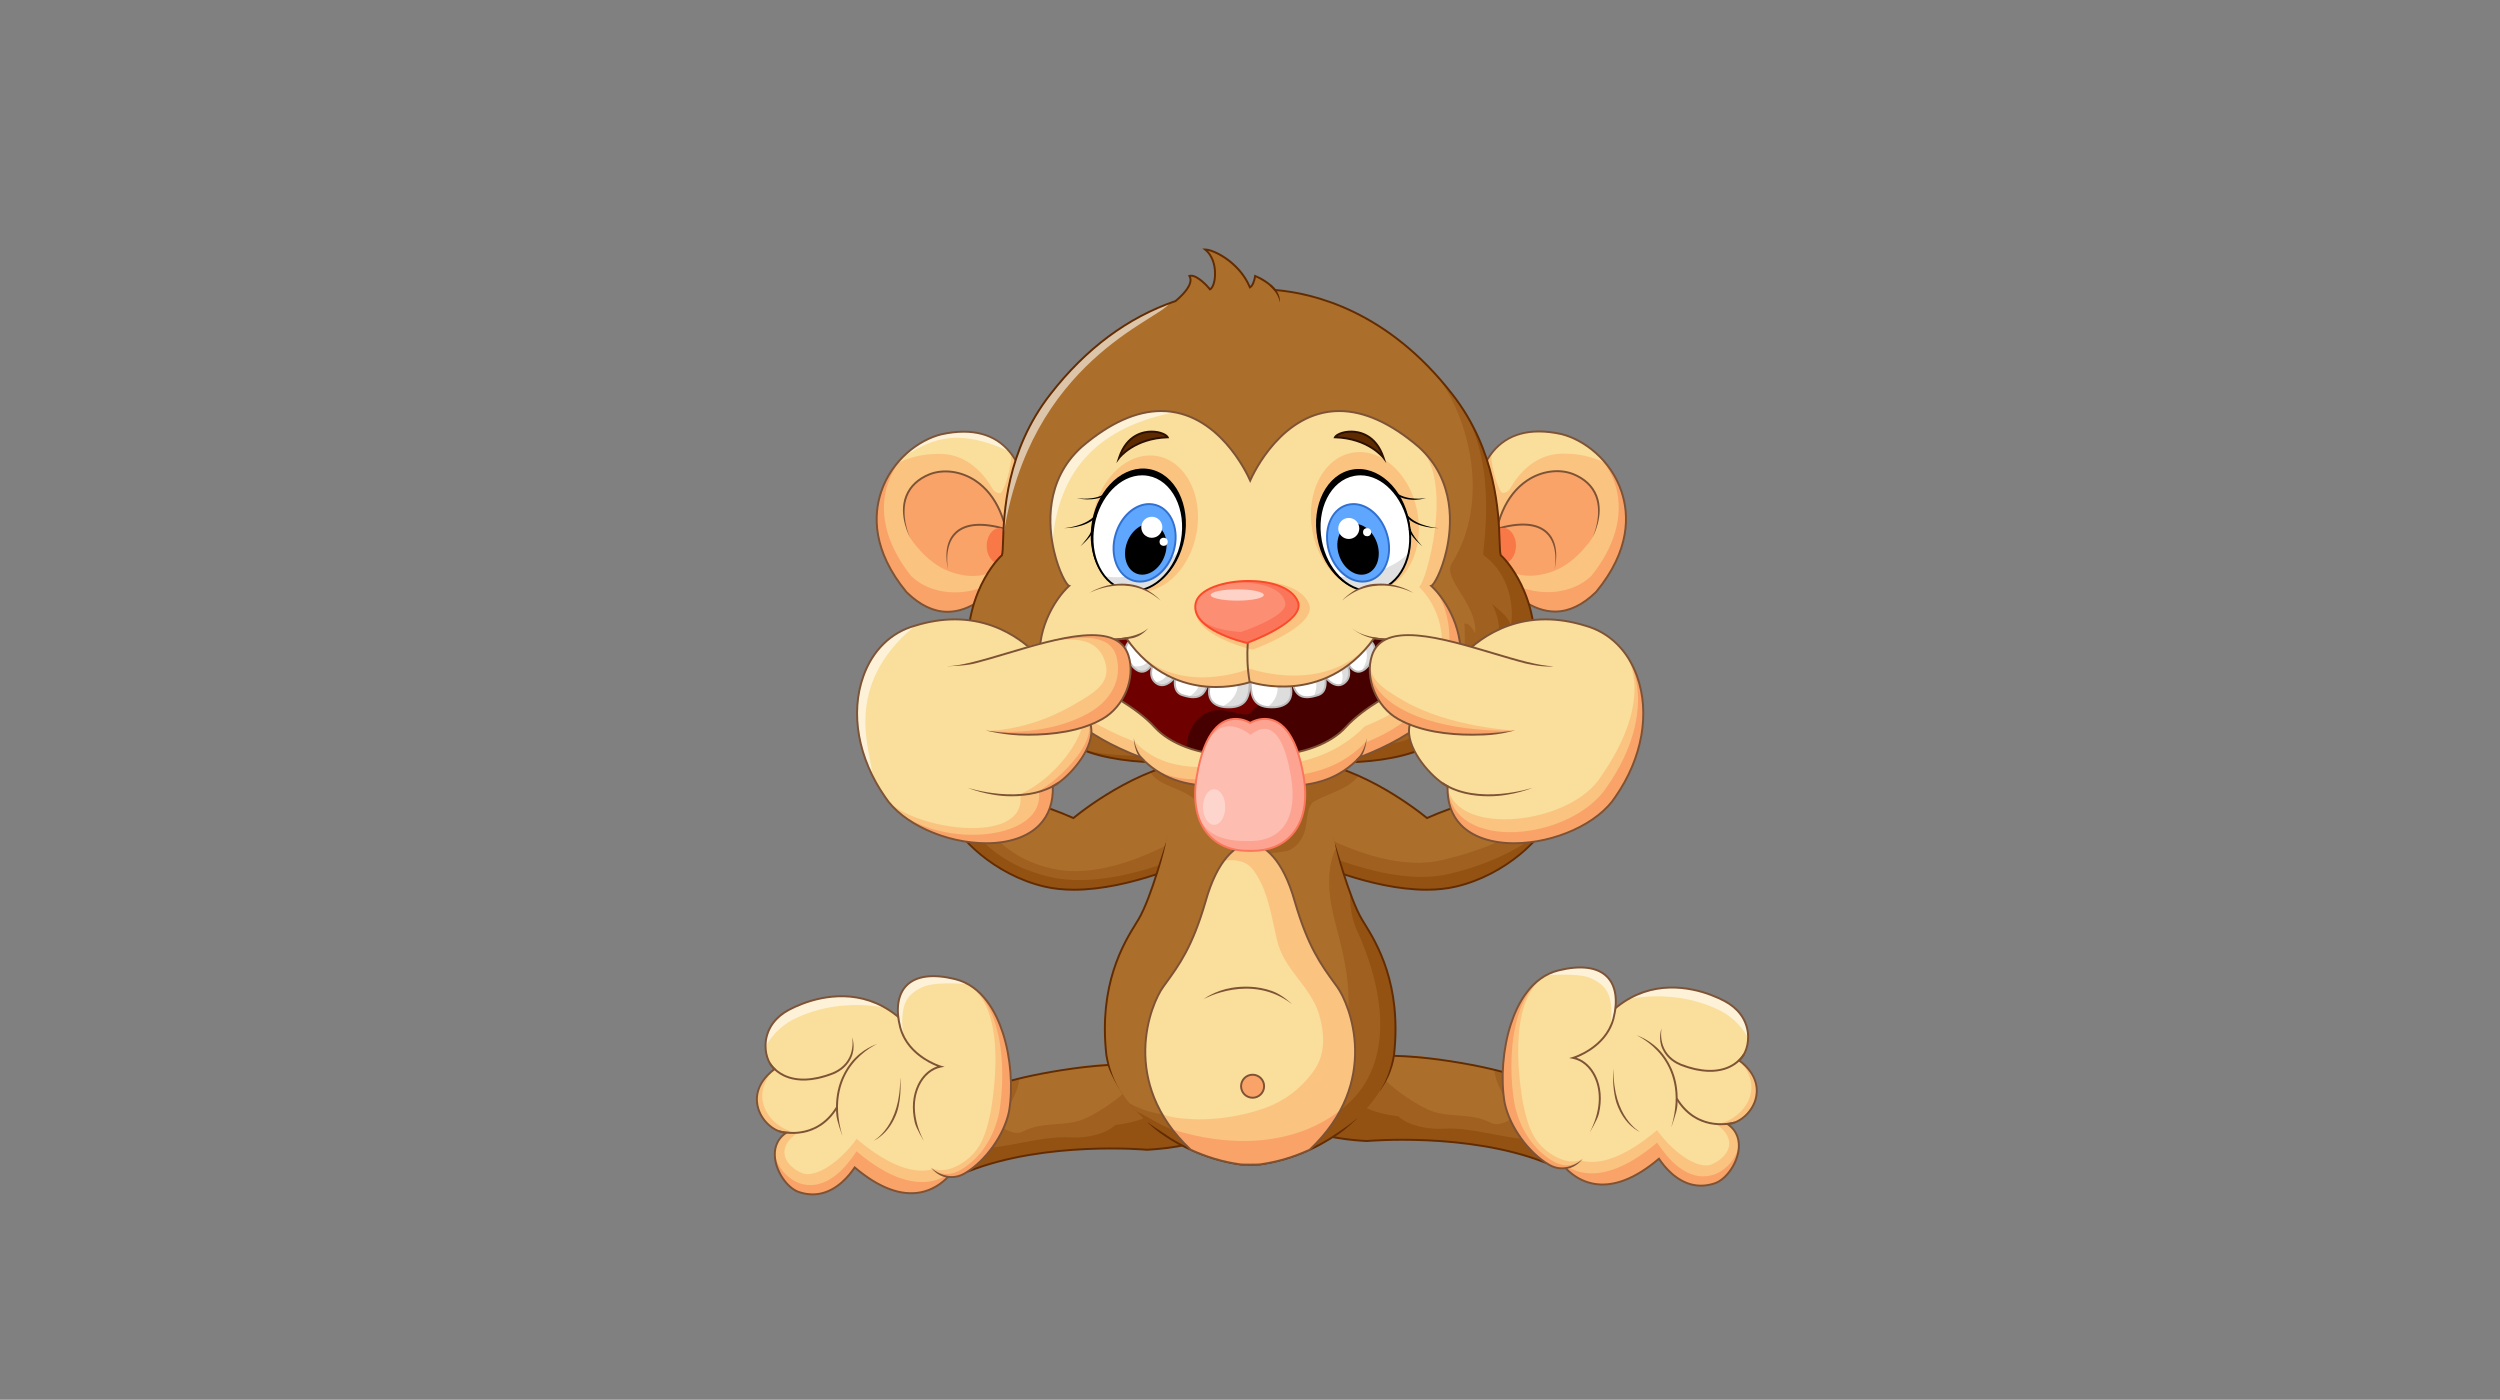 <svg version="1.1" id="Layer_2" xmlns="http://www.w3.org/2000/svg" xmlns:xlink="http://www.w3.org/1999/xlink" viewBox="0 0 768 430" enable-background="new 0 0 768 430" xml:space="preserve">
<rect x="0" y="0" width="768" height="430" fill="#808080" stroke="none"/>
<g>
	<g>
		<g>
			<g>
				<path fill="#935212" d="M419.904,350.525c0,0,30.436-2.845,54.523,6.505c3.878,1.631,6.932-2.174,5.541-5.894
					s-15.567-20.637-16.333-21.152c-3.713-1.781-44.525-10.573-52.911-1.847c-7.896,3.527-7.93,13.58-8.1,17.575
					S419.904,350.525,419.904,350.525z"/>
				<path fill="#A06020" d="M465.174,349.541c-7.452-1.036-14.781-3.308-22.61-2.768c-4.554,0.059-9.878-0.986-13.038-3.868
					c-17.573-2.112-15.768-10.364-17.184-14.802c8.504-8.599,47.595,0.107,51.294,1.881c0.569,0.384,8.552,9.832,13.181,16.184
					C473.606,349.079,469.264,350.402,465.174,349.541z"/>
				<path fill="#AB6E2B" d="M463.094,339.505c0.857,1.699,1.803,3.994,0.103,4.852c-1.699,0.857-3.739,1.461-5.402,0.487
					c-6.567-3.295-13.241-1.1-19.466-4.142c-4.652-2.127-16.804-10.084-16.449-15.416c9.923-3.582,30.4,2.036,37.196,3.442
					C459.406,332.661,461.766,335.784,463.094,339.505z"/>
				<path fill="#632B00" d="M474.318,357.311c-23.743-9.216-54.082-6.514-54.386-6.485l-0.042,0.001
					c-1.816-0.085-17.743-0.952-17.566-5.126l0.022-0.553c0.172-4.48,0.531-13.792,8.202-17.261c1.615-1.65,4.461-2.784,8.456-3.37
					c14.897-2.185,41.745,3.75,44.761,5.196l0.038,0.022c0.725,0.487,15.015,17.462,16.447,21.296
					c0.58,1.551,0.459,3.206-0.331,4.542c-0.68,1.15-1.792,1.916-3.052,2.102C476.039,357.796,475.179,357.673,474.318,357.311z
					 M419.093,325.112c-3.896,0.571-6.638,1.659-8.151,3.234l-0.04,0.042l-0.054,0.024c-7.382,3.297-7.731,12.389-7.899,16.758
					l-0.022,0.555c-0.129,3.026,12.188,4.271,16.973,4.498c0.963-0.085,31.027-2.638,54.646,6.529
					c0.766,0.321,1.519,0.432,2.237,0.326c1.079-0.158,2.034-0.818,2.621-1.812c0.696-1.178,0.8-2.646,0.285-4.024
					c-1.396-3.73-15.315-20.286-16.207-20.998C460.37,328.79,433.845,322.949,419.093,325.112z"/>
			</g>
		</g>
	</g>
	<path fill="#7D5235" d="M492.467,331.005c2.08-0.827,4.281,0.16,4.303,0.171l0.251-0.548
		C493.792,329.619,492.467,331.005,492.467,331.005z"/>
	<g>
		<path fill="#F9A369" d="M478.667,355.89c0,0,9.885,17.943,30.965,0.071c2.83,4.251,8.788,10.51,17.378,7.475
			c5.489-2.121,10.955-13.303,3.639-18.146c6.641-0.203,14.555-11.354,3.611-19.534c3.72-3.244,4.965-13.277-4.477-18.239
			c-9.44-4.963-27.646-9.075-40.553,10.13c-7.35,4.511-14.355,6.534-14.355,6.534L478.667,355.89z"/>
		<path fill="#FAC480" d="M478.667,355.89c0,0,9.315,12.993,30.396-4.879c2.83,4.251,9.192,12.754,17.782,9.719
			c5.489-2.122,11.12-10.597,3.804-15.44c6.641-0.203,14.555-11.354,3.611-19.534c3.72-3.244,4.965-13.277-4.477-18.239
			c-9.44-4.963-27.646-9.075-40.553,10.13c-7.35,4.511-14.355,6.534-14.355,6.534L478.667,355.89z"/>
		<path fill="#FADE9B" d="M480.347,352.947c0,0,7.636,12.092,28.716-5.78c2.83,4.251,10.76,12.047,16.377,10.681
			c5.49-2.122,8.921-7.766,1.605-12.608c6.64-0.203,16.451-9.736,7.215-19.484c3.72-3.244,4.965-13.277-4.477-18.239
			c-9.44-4.963-27.646-9.075-40.553,10.13c-7.35,4.511-14.355,6.534-14.355,6.534L480.347,352.947z"/>
		<path fill="#FDF2D7" d="M527.146,309.85c-8.286-3.788-17.688-4.595-26.743-3.01c10.809-6.148,22.454-2.966,29.381,0.676
			c5.427,2.853,7.319,7.379,7.244,11.33C534.851,314.823,531.229,311.568,527.146,309.85z"/>
		<path fill="#7D5235" d="M478.403,356.035l-0.028-0.052l-3.829-32.022l0.246-0.071c0.069-0.02,7.014-2.052,14.226-6.467
			c9.777-14.506,22.238-15.464,30.976-13.712c4.276,0.857,7.761,2.397,9.93,3.538c4.234,2.226,6.837,5.764,7.329,9.963
			c0.385,3.285-0.624,6.65-2.525,8.521c4.438,3.447,6.184,7.931,4.79,12.348c-1.199,3.798-4.628,6.909-8.047,7.435
			c2.244,1.797,3.288,4.461,2.948,7.589c-0.485,4.484-3.762,9.245-7.309,10.617c-2.369,0.836-4.71,1.032-6.959,0.581
			c-0.001,0-0.002,0-0.002-0.001c-5.16-1.035-8.78-5.27-10.579-7.895c-7.388,6.19-14.229,8.708-20.337,7.482
			C482.007,362.439,478.438,356.099,478.403,356.035z M509.882,355.794c1.675,2.515,5.251,6.887,10.386,7.917c0,0,0,0,0.001,0.001
			c2.141,0.429,4.375,0.241,6.633-0.557c3.294-1.272,6.462-5.906,6.919-10.117c0.244-2.251-0.137-5.379-3.338-7.498l-0.789-0.522
			l0.946-0.029c3.435-0.105,7.081-3.219,8.303-7.09c0.788-2.498,1.205-7.367-4.863-11.902l-0.298-0.223l0.28-0.245
			c1.932-1.685,2.973-4.998,2.593-8.246c-0.469-3.996-2.958-7.37-7.011-9.501c-2.135-1.122-5.562-2.637-9.769-3.48
			c-8.568-1.718-20.797-0.769-30.395,13.513l-0.037,0.054l-0.056,0.034c-6.534,4.011-12.874,6.087-14.184,6.492l3.754,31.399
			c0.341,0.582,3.769,6.178,10.393,7.505c5.989,1.202,12.747-1.345,20.087-7.566l0.258-0.219L509.882,355.794z"/>
		<path fill="#F9A369" d="M486.132,356.084c0,0-4.819,4.95-10.326,1.692c-6.032-3.567-11.969-11.278-13.579-18.996
			c-2.354-13.772,1.909-37.064,16.548-40.677c14.64-3.611,19.663,3.986,16.868,14.864c-2.44,9.106-12.361,12.008-12.361,12.008
			c6.716,1.347,11.374,10.92,5.339,22.452L486.132,356.084z"/>
		<path fill="#FAC480" d="M486.132,356.084c0,0-3.59,3.854-9.097,0.596c-6.031-3.568-10.185-9.921-11.795-17.638
			c-2.354-13.773-1.104-37.326,13.534-40.938c14.64-3.611,19.663,3.986,16.868,14.864c-2.44,9.106-12.361,12.008-12.361,12.008
			c6.716,1.347,11.374,10.92,5.339,22.452L486.132,356.084z"/>
		<path fill="#FADE9B" d="M486.132,356.084c0,0-3.337,2.174-8.844-1.084c-6.031-3.568-7.819-8.392-9.43-16.109
			c-2.354-13.772-3.723-37.175,10.916-40.787c14.64-3.611,19.663,3.986,16.868,14.864c-2.44,9.106-12.361,12.008-12.361,12.008
			c6.716,1.347,11.374,10.92,5.339,22.452c0,0,0.206,2.71,0.004,3.583C488.305,352.388,486.132,356.084,486.132,356.084z"/>
		<path fill="#FDF2D7" d="M489.075,300.67c-3.593-1.711-9.833-1.2-13.872-1.13c1.068-0.624,2.255-1.111,3.571-1.437
			c14.64-3.611,19.663,3.986,16.868,14.864c-0.208,0.777-0.475,1.506-0.781,2.194C495.549,306.179,494.179,303.222,489.075,300.67z"
			/>
		<path fill="#7D5235" d="M478.282,359.06c1.164,0.234,2.272,0.183,3.278-0.024c2.906-0.596,4.571-2.951,4.571-2.951
			c-0.199,0.186-4.931,4.535-10.173,1.434c-6.29-3.721-11.941-11.627-13.438-18.799c-1.255-7.346-0.53-16.544,1.894-23.994
			c2.06-6.332,6.236-14.307,14.432-16.328c6.723-1.659,11.785-1.012,14.641,1.871c2.615,2.642,3.277,7.125,1.864,12.625
			c-2.366,8.829-12.058,11.765-12.154,11.794l-1.173,0.344l1.198,0.24c2.716,0.545,5.092,2.569,6.517,5.558
			c2.285,4.786,1.8,10.964-1.333,16.949c0,0,2.328-3.718,2.794-5.694c0.979-4.148,0.687-8.156-0.917-11.515
			c-1.341-2.808-3.487-4.814-5.985-5.636c2.556-1,9.626-4.388,11.636-11.888c1.469-5.717,0.751-10.403-2.02-13.201
			c-3.012-3.042-8.272-3.744-15.211-2.032c-8.465,2.089-12.753,10.249-14.86,16.728c-2.452,7.537-3.185,16.846-1.912,24.292
			c1.554,7.452,7.196,15.345,13.722,19.205C476.546,358.564,477.429,358.889,478.282,359.06z"/>
		<path fill="#7D5235" d="M503.824,347.748c-0.084-0.043-8.394-4.515-8.141-19.451c0,0-0.663,5.627,0.94,10.631
			C499.052,345.881,503.824,347.748,503.824,347.748z"/>
		<path fill="#7D5235" d="M515.281,339.759c0.622-7.451-1.872-12.627-4.407-15.876c-3.502-4.49-8.127-5.836-8.127-5.836
			c0.042,0.019,4.265,1.852,7.669,6.228c3.136,4.03,6.202,11.115,3.005,21.983C513.421,346.258,515.11,341.808,515.281,339.759z"/>
		<path fill="#7D5235" d="M521.227,328.843c4.908,0.984,8.302,0.123,10.442-0.947c3.062-1.531,4.271-3.759,4.32-3.853l-0.531-0.283
			c-0.012,0.021-1.188,2.174-4.094,3.614c-3.857,1.913-9.014,1.712-14.909-0.581c-7.475-3.115-6.09-10.546-6.027-10.86
			c0,0-1.204,3.134,0.285,6.335c0.893,1.921,2.538,3.842,5.518,5.084C518.046,328.058,519.709,328.538,521.227,328.843z"/>
		<path fill="#7D5235" d="M525.368,345.342c4.146,0.832,7.53-0.196,7.593-0.216l-0.183-0.573
			c-0.109,0.035-11.016,3.331-17.433-7.237l-0.515,0.313C517.873,342.638,521.89,344.645,525.368,345.342z"/>
	</g>
	<g>
		<g>
			<g>
				<path fill="#935212" d="M352.294,353.203c0,0-30.435-2.845-54.522,6.504c-3.879,1.631-6.933-2.173-5.542-5.894
					c1.391-3.72,15.568-20.637,16.333-21.152c3.712-1.78,44.526-10.572,52.911-1.846c7.896,3.526,7.93,13.58,8.1,17.574
					C369.744,352.385,352.294,353.203,352.294,353.203z"/>
				<path fill="#A06020" d="M307.025,352.219c7.452-1.037,14.781-3.309,22.61-2.769c4.554,0.059,9.878-0.985,13.038-3.868
					c17.573-2.112,15.768-10.364,17.184-14.801c-8.503-8.6-47.595,0.106-51.294,1.88c-0.569,0.384-8.551,9.832-13.181,16.185
					C298.593,351.756,302.935,353.079,307.025,352.219z"/>
				<path fill="#AB6E2B" d="M309.105,342.182c-0.858,1.699-1.803,3.994-0.104,4.852c1.7,0.857,3.74,1.461,5.404,0.488
					c6.566-3.296,13.24-1.101,19.465-4.143c4.652-2.126,16.804-10.083,16.449-15.415c-9.923-3.583-30.401,2.035-37.196,3.441
					C312.793,335.338,310.434,338.461,309.105,342.182z"/>
				<path fill="#632B00" d="M295.331,360.352c-1.259-0.185-2.372-0.95-3.052-2.101c-0.79-1.337-0.91-2.992-0.331-4.543
					c1.433-3.833,15.723-20.809,16.447-21.296l0.038-0.022c3.016-1.446,29.863-7.38,44.76-5.195c3.997,0.585,6.841,1.719,8.457,3.37
					c7.671,3.469,8.03,12.779,8.202,17.26l0.022,0.553c0.178,4.174-15.75,5.041-17.566,5.126h-0.042
					c-0.303-0.029-30.642-2.73-54.385,6.484C297.02,360.35,296.16,360.473,295.331,360.352z M308.719,332.921
					c-0.892,0.713-14.812,17.268-16.207,20.998c-0.516,1.379-0.412,2.846,0.285,4.025c0.587,0.993,1.542,1.653,2.621,1.812
					c0.719,0.105,1.472-0.004,2.237-0.326c23.618-9.167,53.683-6.614,54.646-6.529c4.785-0.226,17.101-1.471,16.972-4.497
					l-0.022-0.556c-0.168-4.369-0.518-13.461-7.9-16.758l-0.054-0.023l-0.04-0.043c-1.514-1.575-4.256-2.663-8.151-3.234
					C338.354,325.626,311.829,331.467,308.719,332.921z"/>
			</g>
		</g>
	</g>
	<g>
		<g>
			<path fill="#F9A369" d="M453.061,154.78c0,0,0.301-27.242,26.623-21.423c14.467,3.611,30.237,24.708,10.649,48.477
				c-7.233,7.098-18.413,11.599-33.154-8.15C454.165,163.25,453.061,154.78,453.061,154.78z"/>
			<path fill="#FAC480" d="M453.061,154.78c0,0,0.301-27.242,26.623-21.423c14.467,3.611,26.122,22.237,9.243,43.486
				c-7.233,7.098-22.045,7.318-31.748-3.159C454.165,163.25,453.061,154.78,453.061,154.78z"/>
			<path fill="#FADE9B" d="M463.91,150.059c-0.603,1.204-2.411,1.711-2.712,1.109c-1.809-2.708-3.327-9.536-3.009-11.864
				c3.751-4.882,10.246-8.434,21.494-5.948c4.993,1.247,9.651,4.283,12.917,8.598c-3.782-1.719-7.653-2.579-11.812-2.579
				C473.254,139.074,467.527,143.739,463.91,150.059z"/>
			<path fill="#7D5235" d="M456.938,173.863l-0.033-0.044l-0.015-0.052c-2.985-10.335-4.117-18.864-4.129-18.949l-0.002-0.021
				v-0.021c0.001-0.057,0.091-5.686,2.582-11.239c2.312-5.154,7.213-11.297,17.427-11.297c2.164,0,4.514,0.276,6.989,0.824
				c6.922,1.728,15.388,7.956,18.697,17.973c2.304,6.974,2.806,18.011-7.889,30.988l-0.021,0.023
				c-4.144,4.065-8.458,6.126-12.824,6.127c-0.001,0,0,0,0,0C471.019,188.175,464.025,183.359,456.938,173.863z M497.882,151.226
				c-3.238-9.8-11.51-15.89-18.264-17.576c-2.425-0.536-4.73-0.808-6.851-0.808c-7.935,0-13.61,3.676-16.869,10.925
				c-2.369,5.271-2.528,10.62-2.537,10.995c0.065,0.485,1.204,8.776,4.092,18.786c6.957,9.306,13.775,14.025,20.268,14.025
				c4.199,0,8.367-2,12.39-5.943C500.62,168.87,500.138,158.054,497.882,151.226z"/>
		</g>
		<g>
			<path fill="#F9A369" d="M489.256,165.093c0,0,6.904-14.176-5.956-19.445c-8.84-3.464-24.111,2.555-24.513,25.829
				c0,0,5.703,8.804,18.586,3.912C484.506,172.681,489.256,165.093,489.256,165.093z"/>
			<path fill="#7D5235" d="M459.088,171.482c0.189-10.954,3.821-19.344,10.227-23.625c4.285-2.864,9.603-3.604,13.875-1.93
				c3.431,1.406,5.755,3.602,6.905,6.526c2.275,5.787-0.808,12.572-0.839,12.64c0,0,3.771-6.828,1.4-12.856
				c-1.212-3.084-3.648-5.395-7.241-6.868c-4.459-1.746-9.989-0.984-14.437,1.988c-6.574,4.394-10.301,12.958-10.493,24.115
				L459.088,171.482z"/>
		</g>
		<g>
			<path fill="#7D5235" d="M475.33,163.325c-3.112-2.865-8.358-3.25-15.592-1.14l0.169,0.578c7.017-2.046,12.067-1.708,15.014,1.005
				c4.104,3.779,2.674,10.987,2.659,11.059C477.58,174.827,479.683,167.333,475.33,163.325z"/>
		</g>
		<g>
			<path fill="#F97847" d="M457.871,167.626c0,3.008,1.758,5.455,3.918,5.455s3.918-2.447,3.918-5.455
				c0-3.008-1.758-5.456-3.918-5.456S457.871,164.618,457.871,167.626z"/>
		</g>
	</g>
	<g>
		<g>
			<path fill="#F9A369" d="M315.755,154.853c0,0-0.301-27.242-26.624-21.423c-14.467,3.612-30.238,24.708-10.649,48.477
				c7.234,7.099,18.413,11.599,33.154-8.149C314.65,163.324,315.755,154.853,315.755,154.853z"/>
			<path fill="#FAC480" d="M315.755,154.853c0,0-0.301-27.242-26.624-21.423c-14.467,3.612-26.121,22.238-9.243,43.486
				c7.234,7.099,22.045,7.318,31.748-3.158C314.65,163.324,315.755,154.853,315.755,154.853z"/>
			<path fill="#FADE9B" d="M304.904,150.132c0.603,1.204,2.412,1.711,2.713,1.109c1.809-2.709,3.327-9.536,3.009-11.865
				c-3.752-4.882-10.246-8.434-21.495-5.948c-4.994,1.247-9.651,4.283-12.917,8.598c3.783-1.718,7.654-2.579,11.812-2.579
				C295.561,139.147,301.288,143.812,304.904,150.132z"/>
			<path fill="#FDF2D7" d="M310.03,138.645c-3.831-4.494-10.222-7.576-20.899-5.216c-4.206,1.05-8.169,3.373-11.268,6.657
				C287,134.411,294.557,131.624,310.03,138.645z"/>
			<path fill="#7D5235" d="M291.095,188.248C291.095,188.248,291.095,188.248,291.095,188.248c-4.368,0-8.682-2.062-12.825-6.126
				l-0.021-0.024c-10.694-12.976-10.192-24.013-7.888-30.987c3.31-10.018,11.775-16.245,18.697-17.973
				c2.476-0.547,4.825-0.824,6.989-0.824c10.215,0,15.115,6.144,17.427,11.297c2.491,5.552,2.582,11.182,2.582,11.238l0,0.021
				l-0.003,0.021c-0.011,0.085-1.143,8.613-4.128,18.949l-0.016,0.052l-0.033,0.044C304.79,183.432,297.797,188.248,291.095,188.248
				z M278.705,181.703c4.022,3.943,8.191,5.942,12.39,5.942c6.491,0,13.31-4.719,20.267-14.025
				c2.888-10.01,4.027-18.301,4.092-18.785c-0.008-0.375-0.167-5.724-2.536-10.996c-3.259-7.249-8.935-10.924-16.87-10.924
				c-2.12,0-4.425,0.271-6.85,0.808c-6.754,1.686-15.026,7.775-18.264,17.575C268.677,158.127,268.195,168.943,278.705,181.703z"/>
		</g>
		<g>
			<path fill="#F9A369" d="M279.559,165.166c0,0-6.904-14.175,5.956-19.445c8.841-3.464,24.112,2.555,24.514,25.829
				c0,0-5.703,8.804-18.586,3.912C284.309,172.754,279.559,165.166,279.559,165.166z"/>
			<path fill="#7D5235" d="M309.727,171.555c-0.189-10.954-3.821-19.344-10.227-23.625c-4.285-2.864-9.603-3.603-13.876-1.929
				c-3.43,1.406-5.754,3.602-6.904,6.526c-2.276,5.787,0.807,12.571,0.838,12.639c0,0-3.77-6.827-1.401-12.856
				c1.212-3.084,3.649-5.395,7.242-6.868c4.459-1.747,9.988-0.984,14.436,1.988c6.574,4.393,10.301,12.958,10.494,24.114
				L309.727,171.555z"/>
		</g>
		<g>
			<path fill="#7D5235" d="M293.485,163.398c3.112-2.866,8.358-3.25,15.591-1.141l-0.169,0.578
				c-7.017-2.046-12.068-1.707-15.014,1.006c-4.104,3.779-2.674,10.986-2.659,11.059C291.235,174.9,289.133,167.406,293.485,163.398
				z"/>
		</g>
		<g>
			<path fill="#F97847" d="M307.026,162.244c-2.161,0-3.918,2.447-3.918,5.455c0,3.008,1.757,5.456,3.918,5.456
				s3.918-2.447,3.918-5.456C310.944,164.691,309.187,162.244,307.026,162.244z"/>
		</g>
	</g>
	<g>
		<path fill="#935212" d="M461.047,170.597c-1.205-2.859,2.261-27.537-14.919-49.506c-19.958-25.714-42.875-31.058-54.42-32.004
			c-2.029-2.42-4.827-3.763-6.129-4.31c0,0-0.401,2.909-1.607,3.511c-3.114-7.624-11.152-11.637-13.764-11.637
			c4.219,3.311,3.416,11.235,1.507,12.252c-0.552-0.777-4.22-4.829-6.33-4.126c1.33,2.211-1.463,5.338-4.237,7.698
			c-11.489,3.924-25.59,12.033-38.461,28.616c-17.18,21.97-13.714,46.647-14.919,49.506c-2.26,1.956-14.166,15.649-9.192,37.618
			c1.055-2.106,4.069-6.771,4.069-6.771c0,5.267,2.11,19.412,11.001,23.625c0-3.461-0.151-5.267-0.151-5.267
			c2.864,5.267,9.042,12.038,17.783,13.242c-0.603-2.709-1.206-4.364-1.206-4.364c3.165,3.311,18.979,6.544,31.647,5.116
			c12.467-1.405,22.57,0.919,22.689,0.887c0.12,0.032,10.221-2.292,22.689-0.887c12.668,1.428,28.482-1.806,31.647-5.116
			c0,0-0.604,1.655-1.206,4.364c8.74-1.204,14.919-7.976,17.782-13.242c0,0-0.15,1.806-0.15,5.267
			c8.892-4.213,11.001-18.358,11.001-23.625c0,0,3.014,4.665,4.069,6.771C475.213,186.246,463.308,172.553,461.047,170.597z"/>
		<path fill="#A06020" d="M428.479,228.229c5.727-0.903,10.247-4.515,14.769-8.427c0.302,1.806-0.302,3.611,0.302,5.417
			c7.233-4.515,11.151-12.941,13.261-21.066c1.206,1.806,1.809,3.913,1.507,6.019c0.604-0.602,0.604-1.204,0.604-1.806
			c0.603-1.806,0.904-3.913,1.205-5.718c0.604-5.718,1.206-11.737-1.809-17.154c2.412,2.106,6.24,4.725,5.727,7.825
			c1.664-10.056-2.254-18.492-8.339-22.772c-0.603-0.903,4.822-26.102-6.045-44.468c-1.068-1.671-2.24-3.337-3.531-4.988
			c-19.958-25.714-42.875-31.058-54.42-32.004c-2.029-2.42-4.827-3.763-6.129-4.31c0,0-0.401,2.909-1.607,3.511
			c-3.114-7.624-11.152-11.637-13.764-11.637c4.219,3.311,3.416,11.235,1.507,12.252c-0.552-0.777-4.22-4.829-6.33-4.126
			c1.33,2.211-1.463,5.338-4.237,7.698c-11.489,3.924-25.59,12.033-38.461,28.616c-17.18,21.97-13.714,46.647-14.919,49.506
			c-2.26,1.956-14.166,15.649-9.192,37.618c1.055-2.106,4.069-6.771,4.069-6.771c0,5.267,2.11,19.412,11.001,23.625
			c0-3.461-0.151-5.267-0.151-5.267c2.864,5.267,9.042,12.038,17.783,13.242c-0.603-2.709-1.206-4.364-1.206-4.364
			c3.165,3.311,19.733,4.287,32.4,2.859c12.467-1.406,30.206,0.498,30.441-0.301C404.668,229.433,416.423,230.034,428.479,228.229z"
			/>
		<path fill="#AB6E2B" d="M310.028,215.588c0.301-2.106,0.301-4.213,1.206-6.019c3.014,5.718,5.727,12.339,11.755,15.95
			c-0.904-2.106,0.301-4.213,0.301-6.319c16.577,12.94,39.483,7.824,59.074,8.728c13.864-6.32,28.633-7.224,43.703-7.224
			c9.042,0,17.18-4.814,21.399-12.338c2.712-4.815,2.712-11.135,2.411-16.853c1.808,0,2.411,1.806,3.315,3.009
			c0.302-4.815-2.411-9.028-4.822-12.941c-1.508-2.407-3.919-6.019-2.412-8.426c12.217-19.517,5.116-45.339-4.637-57.813
			c-18.722-20.785-38.986-25.384-49.614-26.255c-2.029-2.42-4.827-3.763-6.129-4.31c0,0-0.401,2.909-1.607,3.511
			c-3.114-7.624-11.152-11.637-13.764-11.637c4.219,3.311,3.416,11.235,1.507,12.252c-0.552-0.777-4.22-4.829-6.33-4.126
			c1.33,2.211-1.463,5.338-4.237,7.698c-11.489,3.924-25.59,12.033-38.461,28.616c-17.18,21.97-13.714,46.647-14.919,49.506
			c-2.243,1.941-13.982,15.443-9.3,37.121c0.364-4.136,3.05-7.564,5.533-10.788C305.507,203.25,305.809,210.171,310.028,215.588z"/>
		<path fill="#DDC5AA" d="M359.284,93.143c-11.129,4.149-24.413,12.25-36.597,27.948c-13.073,16.718-14.191,35.001-14.509,44.048
			C316.057,110.858,356.313,98.261,359.284,93.143z"/>
		<path fill="#632B00" d="M384.411,234.984l-0.048-0.002c-0.051-0.005-0.141-0.022-0.385-0.067
			c-4.537-0.843-9.261-1.271-14.042-1.271c-2.781,0-5.535,0.152-8.184,0.45c-2.052,0.231-4.261,0.349-6.564,0.349
			c-9.83,0-20.655-2.204-24.507-4.867c0.234,0.764,0.563,1.933,0.891,3.402l0.094,0.423l-0.429-0.06
			c-7.997-1.102-14.079-6.877-17.369-12.289c0.039,0.892,0.079,2.241,0.079,4.016v0.477l-0.43-0.205
			c-8.631-4.089-10.915-17.076-11.152-22.899c-0.914,1.438-2.752,4.376-3.52,5.909l-0.377,0.754l-0.186-0.822
			c-2.119-9.362-1.48-18.276,1.899-26.495c2.503-6.087,5.855-10.062,7.333-11.368c0.207-0.588,0.257-2.103,0.325-4.171
			c0.274-8.327,0.915-27.827,14.611-45.342c10.871-14.006,23.84-23.661,38.546-28.697c2.575-2.198,5.36-5.231,4.131-7.277
			l-0.193-0.322l0.356-0.119c0.193-0.064,0.403-0.097,0.624-0.097c2.154,0,5.047,3.106,5.862,4.098
			c0.558-0.504,1.005-1.8,1.144-3.371c0.238-2.694-0.397-6.272-2.898-8.234l-0.685-0.538h0.872c2.713,0,10.614,3.903,13.896,11.475
			c0.701-0.674,1.082-2.406,1.177-3.089l0.054-0.388l0.361,0.152c1.776,0.747,4.276,2.096,6.161,4.297
			c11.882,0.999,34.643,6.514,54.508,32.11c13.696,17.514,14.338,37.014,14.611,45.341c0.067,2.069,0.117,3.583,0.325,4.171
			c1.478,1.306,4.83,5.28,7.333,11.368c3.38,8.219,4.019,17.133,1.898,26.495l-0.186,0.822l-0.377-0.754
			c-0.769-1.532-2.607-4.471-3.52-5.909c-0.238,5.823-2.521,18.81-11.152,22.899l-0.431,0.205v-0.477
			c0-1.774,0.04-3.124,0.079-4.016c-3.289,5.412-9.371,11.188-17.368,12.289l-0.43,0.06l0.095-0.423
			c0.326-1.47,0.656-2.639,0.891-3.402c-3.853,2.663-14.678,4.867-24.508,4.867c-2.304,0-4.512-0.117-6.564-0.349
			c-2.648-0.298-5.402-0.45-8.184-0.45c-4.782,0-9.507,0.428-14.044,1.271c-0.238,0.045-0.329,0.062-0.38,0.066l-0.034,0.003
			C384.418,234.984,384.415,234.984,384.411,234.984z M369.936,233.043c4.818,0,9.579,0.431,14.153,1.28
			c0.14,0.026,0.24,0.045,0.296,0.055l0.022-0.006l0.022,0.006c0.056-0.01,0.156-0.028,0.295-0.055
			c4.573-0.85,9.335-1.28,14.154-1.28c2.804,0,5.58,0.152,8.252,0.454c2.029,0.229,4.216,0.345,6.496,0.345
			c11.312,0,22.476-2.835,24.898-5.37l0.991-1.037l-0.49,1.348c-0.006,0.016-0.539,1.495-1.097,3.898
			c8.105-1.303,14.147-7.544,17.126-13.022l0.685-1.259l-0.119,1.428c-0.002,0.017-0.136,1.663-0.149,4.754
			c8.474-4.446,10.397-18.488,10.397-23.137v-1.021l0.555,0.858c0.111,0.171,2.453,3.8,3.697,6.064
			c1.877-8.945,1.19-17.463-2.044-25.33c-2.585-6.287-6.093-10.209-7.228-11.191l-0.053-0.045l-0.027-0.065
			c-0.271-0.641-0.32-2.155-0.396-4.446c-0.271-8.268-0.909-27.631-14.484-44.992c-19.794-25.503-42.458-30.926-54.206-31.889
			l-0.125-0.01l-0.081-0.097c-1.766-2.105-4.182-3.413-5.664-4.074c-0.161,0.865-0.636,2.816-1.707,3.351l-0.292,0.146l-0.123-0.301
			c-2.736-6.698-9.409-10.618-12.575-11.331c2.09,2.179,2.631,5.528,2.403,8.104c-0.178,2.012-0.816,3.542-1.665,3.994l-0.234,0.125
			l-0.154-0.216c-0.518-0.73-3.685-4.172-5.635-4.079c0.785,1.911-0.723,4.5-4.489,7.707l-0.044,0.037l-0.054,0.019
			c-14.616,4.991-27.509,14.585-38.321,28.515c-13.576,17.361-14.212,36.724-14.484,44.992c-0.075,2.292-0.125,3.805-0.396,4.446
			l-0.027,0.065l-0.053,0.045c-1.134,0.982-4.643,4.905-7.228,11.191c-3.234,7.867-3.921,16.385-2.044,25.33
			c1.245-2.264,3.586-5.894,3.697-6.064l0.555-0.858v1.021c0,4.649,1.924,18.691,10.397,23.137
			c-0.013-3.091-0.147-4.737-0.148-4.754l-0.119-1.428l0.684,1.259c2.978,5.479,9.021,11.72,17.126,13.022
			c-0.557-2.403-1.091-3.883-1.097-3.898l-0.49-1.348l0.991,1.037c2.423,2.535,13.586,5.37,24.899,5.37
			c2.281,0,4.466-0.116,6.497-0.345C364.356,233.195,367.132,233.043,369.936,233.043z"/>
		<path fill="#632B00" d="M393.169,92.903c-0.525-3.003-3.045-5-3.07-5.019l0.37-0.475
			C393.704,90.156,393.169,92.903,393.169,92.903z"/>
	</g>
	<path fill="#935212" d="M400.962,263.943c0,0,26.974,12.94,46.234,8.427c15.649-3.612,27.387-15.649,28.591-21.066
		c-6.621-7.825-19.05-8.126-37.413,0c-4.318-3.512-25.386-19.626-44.245-17.688C396.536,242.977,400.962,263.943,400.962,263.943z"
		/>
	<path fill="#A06020" d="M399.98,259.348c0,0,25.971,13.624,45.231,9.109c15.649-3.611,29.371-11.736,30.575-17.153
		c-6.621-7.825-19.05-8.126-37.413,0c-4.318-3.512-25.386-19.626-44.245-17.688C396.536,242.977,399.98,259.348,399.98,259.348z"/>
	<path fill="#AB6E2B" d="M438.374,251.304c-2.529-2.058-10.807-8.437-21.019-12.98c-3.093,3.974-8.628,5.224-13.072,7.562
		c-2.736,1.244-2.595,4.953-3.143,8.072c6.051,3.575,25.634,14.047,41.702,10.281c15.649-3.611,27.396-9.573,28.601-14.989
		C464.822,241.425,456.737,243.178,438.374,251.304z"/>
	<path fill="#632B00" d="M438.221,273.626c-0.001,0-0.001,0-0.003,0c-17.563-0.001-37.19-9.317-37.387-9.411l-0.134-0.064
		l-0.03-0.146c-0.044-0.21-4.451-21.066-6.829-30.314l-0.088-0.338l0.348-0.036c1.051-0.107,2.141-0.162,3.238-0.162
		c18.04,0,37.072,14.559,41.085,17.799c8.938-3.937,16.637-5.933,22.887-5.933c6.341,0,11.29,2.049,14.709,6.089l0.097,0.113
		l-0.033,0.146c-1.209,5.442-13.067,17.66-28.816,21.295C444.536,273.303,441.493,273.626,438.221,273.626z M401.225,263.734
		c1.756,0.819,20.326,9.289,36.993,9.29c0.001,0,0.003,0,0.003,0c3.227,0,6.224-0.318,8.907-0.947
		c15.38-3.55,26.975-15.314,28.331-20.694c-3.296-3.822-8.056-5.761-14.151-5.761c-6.205,0-13.88,2.004-22.812,5.956l-0.169,0.074
		l-0.143-0.116c-3.652-2.969-22.787-17.78-40.849-17.78c-0.957,0-1.906,0.043-2.828,0.126
		C396.801,242.881,400.83,261.871,401.225,263.734z"/>
	<path fill="#935212" d="M367.155,263.943c0,0-26.974,12.94-46.235,8.427c-15.649-3.612-27.386-15.649-28.59-21.066
		c6.621-7.825,19.049-8.126,37.413,0c4.319-3.512,25.385-19.626,44.245-17.688C371.58,242.977,367.155,263.943,367.155,263.943z"/>
	<path fill="#A06020" d="M367.155,261.392c0,0-25.47,12.497-44.73,7.982c-15.649-3.611-24.162-13.355-25.366-18.772
		c6.621-7.825,14.321-7.424,32.684,0.702c4.319-3.512,25.385-19.626,44.245-17.688C371.58,242.977,367.155,261.392,367.155,261.392z
		"/>
	<path fill="#AB6E2B" d="M366.965,245.585c-3.812-3.559-11.06-4.111-13.583-8.368c-11.398,4.544-20.897,11.856-23.64,14.087
		c-18.363-8.126-22.365-11.21-28.986-3.386c1.204,5.417,6.821,15.323,22.471,18.935c19.261,4.514,43.928-12.239,43.928-12.239
		s0.906-2.383,2.12-5.855C368.78,247.54,368.093,246.431,366.965,245.585z"/>
	<path fill="#632B00" d="M329.898,273.626c-3.274,0-6.318-0.323-9.047-0.964c-15.747-3.634-27.606-15.852-28.815-21.294
		l-0.032-0.146l0.096-0.113c3.419-4.04,8.368-6.089,14.709-6.089c6.25,0,13.949,1.996,22.887,5.933
		c4.012-3.24,23.045-17.799,41.084-17.799c1.098,0,2.187,0.055,3.237,0.162l0.348,0.036l-0.087,0.338
		c-2.378,9.248-6.785,30.104-6.829,30.314l-0.031,0.146l-0.134,0.064C367.089,264.309,347.463,273.626,329.898,273.626z
		 M292.658,251.383c1.355,5.38,12.95,17.145,28.33,20.693c2.685,0.63,5.683,0.948,8.911,0.948c16.667,0,35.238-8.471,36.993-9.29
		c0.395-1.863,4.424-20.854,6.717-29.853c-0.922-0.083-1.872-0.126-2.828-0.126c-18.061,0-37.196,14.812-40.848,17.78l-0.143,0.116
		l-0.169-0.074c-8.931-3.952-16.606-5.956-22.811-5.956C300.714,245.622,295.954,247.561,292.658,251.383z"/>
	<path fill="#935212" d="M418.417,282.502c-4.023-6.672-8.438-23.675-8.438-23.675c-7.081-21.682-24.761-14.095-25.92-13.571
		c-1.159-0.523-18.839-8.11-25.92,13.571c0,0-4.414,17.003-8.438,23.675c-3.161,5.239-12.428,18.343-9.82,41.631
		c2.526,15.786,20.951,30.678,40.832,33.52c-0.008,0.165,6.702,0.165,6.694,0c19.881-2.842,38.306-17.733,40.831-33.52
		C430.845,300.845,421.578,287.741,418.417,282.502z"/>
	<path fill="#A06020" d="M413.312,339.782c15.95-13.543,11.437-37.017,3.311-54.472c-1.517-3.539-1.901-7.362-1.945-11.257
		c-2.611-7.19-4.698-15.227-4.698-15.227c-7.081-21.682-24.761-14.095-25.92-13.571c-1.159-0.523-18.839-8.11-25.92,13.571
		c0,0-4.414,17.003-8.438,23.675c-3.161,5.239-12.428,18.343-9.82,41.631c0.98,6.125,4.354,12.114,9.277,17.318
		c3.503,1.605,6.73,3.92,10.284,5.253C377.499,352.723,398.565,352.422,413.312,339.782z"/>
	<path fill="#AB6E2B" d="M400.672,255.817c-0.903,2.708-3.311,5.417-6.02,5.718c-7.824,1.505-16.853,0.603-22.27-4.814
		c-2.708-3.01-1.806-8.427-5.417-11.136c-0.308-0.287-0.641-0.554-0.99-0.806c-3.14,2.627-5.997,6.988-7.838,14.048
		c0,0-4.414,17.003-8.438,23.675c-3.161,5.239-12.428,18.343-9.82,41.631c0.829,5.181,3.376,10.263,7.12,14.856
		c2.873,1.521,5.962,2.69,9.432,3.2c9.028,1.204,17.455-0.301,26.483-1.806c9.029-1.504,17.456-5.718,23.775-12.339
		c11.136-11.135,7.825-28.59,3.912-43.035c-2.131-7.992-3.786-16.927-0.173-24.509c-0.289-1.051-0.451-1.674-0.451-1.674
		c-1.491-5.834-3.781-9.822-6.404-12.515C401.105,248.193,401.78,252.77,400.672,255.817z"/>
	<path fill="#632B00" d="M416.839,343.557c-1.796,1.676-3.98,3.027-6.074,4.481c-6.771,4.703-14.933,8.105-23.402,9.315
		l-0.271,0.039l0.001,0.015c-0.438,0.036-1.51,0.067-3.034,0.067s-2.596-0.031-3.033-0.067l0.001-0.015l-0.272-0.039
		c-8.687-1.241-17.049-4.789-23.922-9.68c-1.381-0.982-3.008-1.867-4.259-2.951c-0.169,0.113,2.346,2.306,3.71,3.286
		c6.979,5.02,15.494,8.662,24.344,9.936c0.233,0.073,0.929,0.132,3.431,0.132c2.503,0,3.199-0.059,3.432-0.132
		c8.646-1.243,16.974-4.75,23.86-9.594C413.365,346.935,416.975,343.699,416.839,343.557z"/>
	<path fill="#632B00" d="M358.138,258.827c-0.267,1.003-1.652,4.988-3.044,9.382c-1.599,5.045-3.681,10.87-5.652,14.138
		c-0.202,0.334-0.429,0.701-0.676,1.101c-3.777,6.108-11.638,18.819-9.183,40.733c0.178,1.113,0.436,2.224,0.769,3.327
		c0.722,2.395,3.46,7.076,3.508,7.059c-1.966-3.275-3.127-7.009-3.681-10.467c-2.43-21.693,5.357-34.284,9.099-40.336
		c0.249-0.401,0.477-0.77,0.679-1.106c2.034-3.371,4.177-9.409,5.799-14.552C357.075,263.923,358.326,258.9,358.138,258.827z"/>
	<path fill="#632B00" d="M419.351,283.447c-0.247-0.399-0.474-0.767-0.676-1.101c-1.982-3.287-4.079-9.166-5.683-14.234
		c-1.292-4.088-2.474-7.656-2.809-8.909c-0.209-0.008,0.839,4.66,2.178,8.903c1.622,5.145,3.765,11.18,5.798,14.551
		c0.203,0.336,0.431,0.705,0.68,1.106c3.742,6.051,11.528,18.643,9.101,40.321c-0.594,3.713-1.852,7.597-4.057,11.084
		c0.076,0.114,2.073-2.988,2.796-4.684c0.886-2.076,1.517-4.191,1.857-6.318C430.988,302.267,423.128,289.556,419.351,283.447z"/>
	<path fill="#F9A369" d="M410.781,303.167c-4.814-6.621-8.828-11.837-13.041-26.283c-3.629-12.86-8.974-17.007-13.291-18.014
		c-0.001-0.05-0.003-0.102-0.004-0.151c-0.128,0.02-0.257,0.043-0.387,0.067c-0.129-0.024-0.259-0.048-0.386-0.067
		c-0.001,0.05-0.003,0.102-0.004,0.151c-4.317,1.007-9.662,5.153-13.292,18.014c-4.213,14.446-8.226,19.662-13.042,26.283
		c-4.079,5.608-13.338,29.5,8.436,50.028c4.714,2.168,9.778,3.718,14.94,4.456c-0.008,0.163,6.702,0.163,6.694,0
		c5.162-0.738,10.228-2.288,14.94-4.456C424.12,332.667,414.86,308.775,410.781,303.167z"/>
	<path fill="#FAC480" d="M410.781,303.167c-4.814-6.621-8.828-11.837-13.041-26.283c-3.629-12.86-8.974-17.007-13.291-18.014
		c-0.001-0.05-0.003-0.102-0.004-0.151c-0.128,0.02-0.257,0.043-0.387,0.067c-0.129-0.024-0.259-0.048-0.386-0.067
		c-0.001,0.05-0.003,0.102-0.004,0.151c-4.317,1.007-9.662,5.153-13.292,18.014c-4.213,14.446-8.226,19.662-13.042,26.283
		c-3.668,5.044-11.524,24.88,2.777,43.756c17.282,5.588,37.192,5.365,51.654-5.88C420.723,324.096,414.07,307.688,410.781,303.167z"
		/>
	<path fill="#FADE9B" d="M388.634,340.384c5.718-2.106,10.834-5.718,14.746-11.135c3.913-5.116,3.611-11.737,1.806-17.756
		c-2.708-8.728-10.834-13.543-12.94-22.872c-1.806-7.825-2.708-15.048-7.223-21.367c-2.221-2.888-5.59-3.315-9.017-2.857
		c-2.055,2.763-4.012,6.759-5.629,12.487c-4.213,14.446-8.226,19.662-13.042,26.283c-3.37,4.634-10.271,21.752-0.284,39.141
		c1.436,0.488,2.929,0.862,4.497,1.086C370.577,344.598,379.906,343.394,388.634,340.384z"/>
	<path fill="#7D5235" d="M384.058,358.075c-2.496,0-3.195-0.06-3.43-0.132c-5.074-0.729-10.115-2.235-14.983-4.475l-0.044-0.021
		l-0.036-0.034c-22.236-20.965-12.34-45.107-8.473-50.425l0.47-0.646c4.542-6.236,8.465-11.621,12.526-25.544
		c3.694-13.089,9.218-17.121,13.285-18.167l0.006-0.264l0.338,0.052c0.113,0.018,0.227,0.037,0.341,0.06
		c0.115-0.022,0.228-0.042,0.341-0.06l0.339-0.052l0.006,0.264c4.067,1.046,9.591,5.078,13.286,18.17
		c4.06,13.92,7.982,19.305,12.524,25.541l0.471,0.646c3.867,5.318,13.763,29.461-8.474,50.425l-0.035,0.034l-0.045,0.021
		c-4.868,2.239-9.908,3.745-14.983,4.475C387.254,358.016,386.555,358.075,384.058,358.075z M381.024,357.406
		c0.438,0.035,1.51,0.066,3.034,0.066c1.525,0,2.596-0.031,3.034-0.066v-0.015l0.271-0.038c5.015-0.718,9.998-2.201,14.812-4.411
		c21.869-20.654,12.163-44.374,8.363-49.599l-0.47-0.646c-4.575-6.282-8.526-11.707-12.617-25.729
		c-3.685-13.057-9.142-16.889-13.071-17.806l-0.227-0.053l0-0.035c-0.013,0.002-0.024,0.004-0.037,0.007l-0.058,0.011l-0.057-0.011
		c-0.013-0.003-0.024-0.005-0.037-0.007l-0.001,0.035l-0.227,0.053c-3.929,0.917-9.386,4.749-13.07,17.803
		c-4.091,14.026-8.042,19.451-12.618,25.732l-0.47,0.646c-3.799,5.225-13.506,28.944,8.363,49.599
		c4.814,2.21,9.797,3.693,14.812,4.411l0.271,0.038L381.024,357.406z"/>
	<path fill="#F9A369" d="M439.673,179.979c2.106-0.602,13.844-26.785-3.912-42.735c-33.704-28.765-50.577,7.83-51.703,10.392
		c-1.125-2.562-17.998-39.157-51.702-10.392c-17.756,15.95-6.019,42.133-3.913,42.735c-7.223,6.621-24.076,34.91,21.969,52.666
		c8.715,9.016,18.932,9.628,33.645,8.432c14.713,1.196,24.93,0.584,33.645-8.432C463.749,214.889,446.896,186.599,439.673,179.979z"
		/>
	<path fill="#FAC480" d="M439.673,179.979c2.106-0.602,13.844-26.785-3.912-42.735c-33.704-28.765-50.577,7.83-51.703,10.392
		c-1.125-2.562-17.998-39.157-51.702-10.392c-17.756,15.95-6.019,42.133-3.913,42.735c-7.223,6.621-24.076,34.91,21.969,52.666
		c8.715,9.016,18.733,6.876,33.447,5.679c14.713,1.197,26.718-1.114,35.433-10.13C452.759,214.855,446.896,186.599,439.673,179.979z
		"/>
	<path fill="#FADE9B" d="M435.883,180.279c2.106-0.602,11.179-33.154-0.122-43.036c-32.581-28.49-50.577,7.83-51.703,10.392
		c-1.125-2.562-17.998-39.157-51.702-10.392c-17.756,15.95-6.019,42.133-3.913,42.735c-7.223,6.621-22.571,31.375,20.193,47.915
		c8.715,9.016,19.711,8.288,34.424,7.091c14.714,1.197,27.514-2.864,36.229-11.88C452.755,209.767,443.105,186.9,435.883,180.279z"
		/>
	<path fill="#FDF2D7" d="M360.75,126.63c-7.579-1.353-17.029,0.915-28.394,10.614c-9.702,8.715-10.599,20.485-9.072,29.468
		C325.435,140.652,341.528,130.559,360.75,126.63z"/>
	<path fill="#7D5235" d="M393.626,241.835C393.625,241.835,393.626,241.835,393.626,241.835c-2.685,0-5.726-0.145-9.568-0.457
		c-3.842,0.312-6.883,0.457-9.566,0.457c-11.062,0-18.093-2.589-24.249-8.934c-18.224-7.04-28.563-16.411-30.727-27.854
		c-2.004-10.596,3.854-20.639,8.444-25.029c-1.242-1.11-3.271-5.547-4.464-10.714c-1.75-7.581-2.951-21.856,8.659-32.285
		c8.592-7.333,16.845-11.049,24.535-11.049c16.567,0,25.517,17,27.368,20.939c1.851-3.939,10.801-20.939,27.369-20.939
		c7.689,0,15.942,3.716,24.529,11.044c11.615,10.434,10.413,24.709,8.664,32.29c-1.192,5.167-3.223,9.604-4.464,10.714
		c4.591,4.39,10.449,14.433,8.444,25.029c-2.164,11.442-12.503,20.813-30.727,27.854
		C411.718,239.246,404.686,241.835,393.626,241.835z M384.058,240.773l0.024,0.003c3.837,0.312,6.87,0.457,9.542,0.457
		c10.907,0,17.821-2.549,23.862-8.799l0.046-0.047l0.062-0.024c18.056-6.962,28.288-16.19,30.414-27.427
		c1.999-10.572-4.012-20.585-8.54-24.735l-0.396-0.364l0.517-0.148c0.555-0.159,2.944-4.022,4.443-10.52
		c1.72-7.452,2.906-21.48-8.474-31.702c-8.469-7.228-16.59-10.895-24.133-10.895c-17.289,0-26.141,19.016-27.093,21.184
		l-0.276,0.627l-0.275-0.627c-0.952-2.168-9.804-21.184-27.093-21.184c-7.542,0-15.664,3.667-24.138,10.9
		c-11.374,10.217-10.188,24.245-8.469,31.697c1.5,6.498,3.889,10.361,4.444,10.52l0.517,0.148l-0.396,0.364
		c-4.529,4.15-10.54,14.164-8.54,24.735c2.125,11.237,12.358,20.465,30.414,27.427l0.062,0.024l0.046,0.047
		c6.041,6.25,12.954,8.799,23.862,8.799c2.673,0,5.705-0.146,9.542-0.457L384.058,240.773z"/>
	<path fill="#470000" d="M431.015,196.452c-2.472,0.145-5.793,0.166-8.917-0.372c-0.047,0.041-18.992,15.924-37.978,11.612
		c0-0.009,0-0.018,0-0.026c-0.021,0.005-0.041,0.008-0.062,0.013c-0.02-0.005-0.041-0.008-0.061-0.013c0,0.009,0,0.018,0,0.026
		c-18.986,4.312-37.931-11.572-37.978-11.612c-3.124,0.538-6.445,0.517-8.917,0.372c-0.982,2.372-0.91,7.007,1.423,15.578
		c0,0,10.232,4.815,16.251,11.436c6.007,6.607,19.505,10.066,29.281,7.538c9.777,2.528,23.275-0.931,29.282-7.538
		c6.019-6.621,16.251-11.436,16.251-11.436C431.924,203.458,431.997,198.824,431.015,196.452z"/>
	<path fill="#6E0000" d="M372.082,218.5c4.213-1.505,10.286,2.278,12.091,0.473c6.319-7.224,15.596-10.103,24.624-12.511
		c0.792-0.158,1.166-1.398,1.389-2.932c-7.113,3.432-16.584,6.315-26.066,4.162c0-0.009,0-0.018,0-0.026
		c-0.021,0.005-0.041,0.008-0.062,0.013c-0.02-0.005-0.041-0.008-0.061-0.013c0,0.009,0,0.018,0,0.026
		c-18.986,4.312-37.931-11.572-37.978-11.612c-3.124,0.538-6.445,0.517-8.917,0.372c-0.982,2.372-0.91,7.007,1.423,15.578
		c0,0,10.232,4.815,16.251,11.436c2.322,2.554,5.766,4.635,9.68,6.084C364.854,224.604,367.279,219.81,372.082,218.5z"/>
	<path fill="#7D5235" d="M391.028,232.135c-0.001,0-0.001,0-0.002,0c-2.492,0-4.836-0.276-6.968-0.82
		c-2.133,0.544-4.477,0.82-6.968,0.82c-8.876,0-17.932-3.403-22.536-8.467c-5.908-6.499-16.055-11.318-16.157-11.366l-0.125-0.059
		l-0.037-0.134c-2.09-7.679-2.565-12.985-1.411-15.771l0.082-0.198l0.214,0.012c0.99,0.058,1.974,0.087,2.922,0.087
		c2.176,0,4.17-0.153,5.926-0.456l0.138-0.023l0.107,0.09c0.146,0.123,14.781,12.283,31.008,12.283c0.002,0,0.001,0,0.003,0
		c2.22,0,4.396-0.229,6.472-0.683v-0.137l0.359,0.058l0.342-0.079l0.009,0.156c2.081,0.455,4.261,0.685,6.485,0.685
		c16.229,0,30.866-12.16,31.012-12.283l0.107-0.09l0.138,0.023c1.756,0.303,3.75,0.456,5.926,0.456c0.949,0,1.933-0.029,2.923-0.087
		l0.213-0.012l0.082,0.198c1.154,2.786,0.68,8.092-1.411,15.771l-0.036,0.134l-0.126,0.059c-0.102,0.048-10.248,4.867-16.156,11.366
		C408.959,228.731,399.902,232.135,391.028,232.135z M384.058,230.693l0.076,0.019c2.104,0.545,4.423,0.82,6.893,0.82
		c0,0,0.001,0,0.002,0c8.716,0,17.592-3.322,22.089-8.27c5.629-6.191,15.021-10.863,16.22-11.445
		c1.975-7.294,2.471-12.355,1.477-15.053c-0.928,0.05-1.849,0.076-2.739,0.076c-2.154,0-4.136-0.148-5.892-0.441
		c-1.38,1.125-15.539,12.335-31.291,12.336c-2.346,0-4.645-0.252-6.833-0.749c-2.187,0.497-4.486,0.749-6.833,0.749
		c-0.001,0-0.002,0-0.003,0c-15.748,0-29.908-11.21-31.288-12.336c-1.756,0.293-3.738,0.441-5.892,0.441
		c-0.891,0-1.811-0.025-2.739-0.076c-0.994,2.698-0.498,7.76,1.477,15.053c1.198,0.582,10.591,5.253,16.22,11.445
		c4.497,4.946,13.375,8.27,22.091,8.27c2.47,0,4.789-0.275,6.893-0.82L384.058,230.693z"/>
	<path fill="#7D5235" d="M416.916,233.847l-0.387-0.461c2.755-2.31,3.277-6.601,3.283-6.645
		C419.812,226.741,419.854,231.385,416.916,233.847z"/>
	<path fill="#F9A369" d="M447.497,203.552c0,0,13.644-19.36,39.525-11.335c18.057,5.016,24.477,30.697,9.229,52.566
		c-10.634,16.609-52.365,22.471-51.562-3.249c-5.016-2.369-18.185-16.486-8.226-23.637
		C446.421,210.748,447.497,203.552,447.497,203.552z"/>
	<path fill="#FAC480" d="M447.497,203.552c0,0,13.644-19.36,39.525-11.335c18.057,5.016,21.991,27.449,6.742,49.317
		c-10.633,16.61-47.75,20.904-49.076,0c-5.016-2.369-18.185-16.486-8.226-23.637C446.421,210.748,447.497,203.552,447.497,203.552z"
		/>
	<path fill="#FADE9B" d="M447.497,203.552c0,0,13.644-19.36,39.525-11.335c18.057,5.016,20.185,24.237,4.937,46.106
		c-9.137,15.067-44.941,19.1-47.271,3.211c-5.016-2.369-18.185-16.486-8.226-23.637
		C446.421,210.748,447.497,203.552,447.497,203.552z"/>
	<path fill="#7D5235" d="M465.114,259.348c-7.089,0-12.957-2.026-16.524-5.707c-2.906-2.998-4.321-7.008-4.208-11.921
		c-3.823-1.932-11.198-9.533-11.806-16.221c-0.294-3.227,0.955-5.867,3.711-7.846c9.722-6.98,10.902-14.076,10.912-14.147
		l0.012-0.07l0.041-0.059c0.094-0.134,9.657-13.411,27.529-13.411c3.982,0,8.132,0.66,12.33,1.962
		c7.463,2.073,13.166,7.63,16.051,15.647c4.135,11.49,1.644,25.462-6.664,37.378C491.248,253.156,477.753,259.348,465.114,259.348z
		 M447.782,203.671c-0.147,0.831-1.622,7.634-11.145,14.472c-2.57,1.846-3.735,4.303-3.462,7.302
		c0.598,6.583,7.98,14.089,11.641,15.818l0.179,0.084l-0.006,0.197c-0.15,4.833,1.206,8.762,4.032,11.678
		c3.453,3.562,9.168,5.524,16.093,5.524c12.451,0,25.728-6.072,30.884-14.125c8.203-11.767,10.667-25.535,6.598-36.841
		c-2.816-7.828-8.377-13.252-15.654-15.273c-4.149-1.287-8.238-1.938-12.16-1.938C457.806,190.569,448.462,202.752,447.782,203.671z
		"/>
	<path fill="#7D5235" d="M457.382,244.622c-4.866,0-10.205-0.893-14.539-3.854l0.34-0.497c10.617,7.256,27.524,1.775,27.694,1.719
		C470.877,241.989,464.71,244.622,457.382,244.622z"/>
	<path fill="#DDDDDD" d="M396.248,209.923c0,0,2.596,6.621-4.477,7.323c-7.494,0.552-7.459-4.192-7.599-8.251
		C387.585,209.43,396.248,209.923,396.248,209.923z"/>
	<path fill="#FFFFFF" d="M392.339,209.68c-2.751-0.184-6.27-0.443-8.166-0.685c0.123,3.561,0.112,7.647,5.166,8.225
		C391.636,215.568,392.992,212.931,392.339,209.68z"/>
	<path fill="#BCBCBC" d="M390.628,217.591c-6.471,0-6.623-4.591-6.746-8.28l-0.022-0.659l0.351,0.045
		c3.362,0.429,11.968,0.921,12.054,0.926l0.193,0.011l0.07,0.18c0.049,0.125,1.192,3.109-0.197,5.38
		c-0.822,1.344-2.346,2.135-4.529,2.352C391.39,217.576,390.997,217.591,390.628,217.591z M384.485,209.336
		c0.125,3.771,0.278,7.653,6.143,7.653c0.354,0,0.732-0.015,1.122-0.044c1.979-0.195,3.35-0.892,4.068-2.066
		c1.054-1.724,0.425-4.017,0.212-4.667C394.756,210.137,387.76,209.72,384.485,209.336z"/>
	<path fill="#DDDDDD" d="M406.819,206.813c0,0,1.756,5.567-1.906,6.721c-3.661,1.154-6.771,1.304-7.875-3.913
		C400.349,208.77,406.819,206.813,406.819,206.813z"/>
	<path fill="#FFFFFF" d="M403.833,207.703c-2.139,0.63-4.955,1.445-6.795,1.919c0.964,4.555,3.456,5.018,6.51,4.294
		C404.513,212.054,404.674,209.787,403.833,207.703z"/>
	<path fill="#BCBCBC" d="M401.489,214.493c-2.543,0-4.052-1.528-4.745-4.809l-0.061-0.282l0.279-0.072
		c3.267-0.842,9.705-2.786,9.77-2.806l0.284-0.086l0.09,0.284c0.019,0.059,0.453,1.456,0.434,3.022
		c-0.026,2.153-0.903,3.562-2.536,4.077C403.55,214.279,402.433,214.493,401.489,214.493z M397.396,209.84
		c0.653,2.798,1.924,4.051,4.094,4.051c0.88,0,1.939-0.205,3.333-0.644c2.878-0.907,2.072-4.941,1.788-6.058
		C405.346,207.57,400.323,209.073,397.396,209.84z"/>
	<path fill="#DDDDDD" d="M413.641,203.552c0,0,2.307,4.114-0.702,6.321c-2.658,1.957-5.439-1.27-5.895-2.13
		C409.829,205.86,413.641,203.552,413.641,203.552z"/>
	<path fill="#FFFFFF" d="M411.319,204.983c-1.29,0.807-2.906,1.834-4.275,2.759c0.396,0.75,2.56,3.295,4.869,2.643
		C412.639,208.507,412.781,206.526,411.319,204.983z"/>
	<path fill="#BCBCBC" d="M411.146,210.793c-2.134,0-3.975-2.164-4.368-2.91l-0.127-0.239l0.225-0.151
		c2.759-1.865,6.57-4.176,6.608-4.199l0.267-0.161l0.152,0.271c0.024,0.043,2.4,4.374-0.787,6.711
		C412.505,210.565,411.843,210.793,411.146,210.793z M407.452,207.831c0.517,0.751,2.019,2.36,3.694,2.36
		c0.564,0,1.107-0.188,1.613-0.561c2.358-1.729,1.2-4.722,0.76-5.653C412.624,204.524,409.735,206.3,407.452,207.831z"/>
	<path fill="#DDDDDD" d="M421.295,197.211c0,0,2.57,1.93-0.36,6.474c-2.403,3.642-4.999,3.379-6.805,0.256
		C415.86,202.361,421.295,197.211,421.295,197.211z"/>
	<path fill="#FFFFFF" d="M419.419,198.985c-1.741,1.646-4.221,3.981-5.289,4.957c1.142,1.975,2.601,2.804,4.126,2.227
		C419.713,203.959,420.46,201.445,419.419,198.985z"/>
	<path fill="#BCBCBC" d="M417.31,206.651c-1.282,0-2.473-0.885-3.44-2.559l-0.121-0.21l0.179-0.163
		c1.709-1.56,7.106-6.676,7.161-6.727l0.185-0.175l0.203,0.152c0.114,0.086,2.76,2.153-0.287,6.879
		C419.978,205.683,418.637,206.651,417.31,206.651z M414.514,203.998c0.827,1.343,1.791,2.051,2.796,2.051
		c1.115,0,2.282-0.875,3.374-2.53c2.283-3.541,1.11-5.355,0.613-5.896C420.324,198.544,416.179,202.468,414.514,203.998z"/>
	<path fill="#FCA391" d="M400.55,238.964c-3.9-23.976-15.562-17.453-16.492-16.891c-0.93-0.562-12.591-7.085-16.491,16.891
		c-2.253,14.42,4.94,22.691,16.491,22.422C395.608,261.655,402.803,253.384,400.55,238.964z"/>
	<path fill="#FDBDB0" d="M396.684,239.165c-3.428-21.875-11.563-14.005-12.494-13.442c-0.93-0.562-12.723-10.734-16.623,13.241
		c-2.253,14.42,4.261,19.675,15.812,19.405C394.93,258.639,398.384,250.012,396.684,239.165z"/>
	<path fill="#FB765B" d="M384.604,261.692C384.604,261.692,384.604,261.692,384.604,261.692c-0.184,0-0.368-0.002-0.553-0.006
		c-0.171,0.004-0.355,0.006-0.538,0.006c-5.333,0-9.71-1.819-12.656-5.262c-3.498-4.087-4.739-10.143-3.587-17.513
		c2.469-15.185,8.057-18.371,12.309-18.371c2.166,0,3.894,0.851,4.479,1.179c0.586-0.328,2.314-1.179,4.48-1.179
		c4.252,0,9.839,3.187,12.309,18.369c1.151,7.373-0.089,13.429-3.587,17.516C394.314,259.874,389.938,261.692,384.604,261.692z
		 M384.051,261.085c0.194,0.004,0.374,0.006,0.552,0.006c5.152,0,9.371-1.746,12.199-5.051c3.38-3.949,4.573-9.838,3.449-17.029
		c-2.401-14.763-7.695-17.861-11.714-17.861c-2.255,0-3.997,0.984-4.324,1.182l-0.156,0.094l-0.156-0.094
		c-0.326-0.197-2.068-1.182-4.324-1.182c-4.019,0-9.312,3.099-11.714,17.863c-1.123,7.189,0.07,13.077,3.45,17.027
		C374.24,259.459,378.647,261.212,384.051,261.085z"/>
	<path fill="#7D5235" d="M351.2,233.847c-2.937-2.462-2.896-7.105-2.896-7.105c0.005,0.043,0.532,4.339,3.282,6.645L351.2,233.847z"
		/>
	<path fill="#F9A369" d="M320.619,203.552c0,0-13.643-19.36-39.524-11.335c-18.057,5.016-24.478,30.697-9.229,52.566
		c10.633,16.609,52.365,22.471,51.562-3.249c5.016-2.369,18.184-16.486,8.226-23.637
		C321.696,210.748,320.619,203.552,320.619,203.552z"/>
	<path fill="#FAC480" d="M320.619,203.552c0,0-13.643-19.36-39.524-11.335c-18.057,5.016-24.478,30.697-9.229,52.566
		c10.633,16.609,49.757,15.021,47.246-1.835c5.016-2.37,22.501-17.9,12.543-25.051C321.696,210.748,320.619,203.552,320.619,203.552
		z"/>
	<path fill="#FADE9B" d="M320.619,203.552c0,0-13.643-19.36-39.524-11.335c-18.057,5.016-24.478,30.697-9.229,52.566
		c5.818,9.63,44.053,16.001,41.542-0.854c12.829-5.605,22.802-22.164,18.246-26.031
		C321.696,210.748,320.619,203.552,320.619,203.552z"/>
	<path fill="#FDF2D7" d="M281.095,192.217c-16.283,4.523-23.101,25.852-13.102,46.034
		C267.752,231.001,258.323,211.055,281.095,192.217z"/>
	<path fill="#7D5235" d="M303.006,259.348c-0.001,0-0.002,0-0.004,0c-12.64-0.001-26.135-6.192-31.391-14.402
		c-8.301-11.906-10.793-25.879-6.658-37.369c2.885-8.017,8.589-13.574,16.06-15.649c4.19-1.3,8.338-1.96,12.322-1.96
		c17.872,0,27.435,13.277,27.529,13.411l0.041,0.059l0.011,0.07c0.011,0.071,1.191,7.167,10.913,14.147
		c2.756,1.979,4.005,4.619,3.711,7.846c-0.608,6.688-7.983,14.289-11.807,16.221c0.114,4.914-1.302,8.924-4.208,11.922
		C315.959,257.321,310.092,259.348,303.006,259.348z M293.336,190.569c-3.923,0-8.011,0.651-12.152,1.935
		c-7.287,2.024-12.846,7.448-15.664,15.276c-4.069,11.306-1.605,25.074,6.592,36.83c5.161,8.062,18.438,14.135,30.89,14.136
		c0.001,0,0.003,0,0.004,0c6.922,0.001,12.635-1.962,16.088-5.523c2.827-2.916,4.184-6.846,4.033-11.679l-0.006-0.197l0.179-0.084
		c3.661-1.729,11.043-9.235,11.642-15.818c0.273-2.999-0.892-5.456-3.463-7.302c-9.522-6.838-10.997-13.641-11.145-14.472
		C319.655,202.752,310.311,190.569,293.336,190.569z"/>
	<path fill="#7D5235" d="M310.735,244.622c-7.33,0-13.496-2.633-13.496-2.633c0.17,0.056,17.081,5.534,27.694-1.719l0.339,0.497
		C320.941,243.729,315.6,244.622,310.735,244.622z"/>
	<path fill="#DDDDDD" d="M371.869,209.923c0,0-2.596,6.621,4.476,7.323c7.494,0.552,7.459-4.192,7.599-8.251
		C380.532,209.43,371.869,209.923,371.869,209.923z"/>
	<path fill="#FFFFFF" d="M380.192,209.358c-3.798,0.307-8.324,0.564-8.324,0.564s-2.34,5.982,3.509,7.175
		C378.388,215.654,380.602,212.887,380.192,209.358z"/>
	<path fill="#BCBCBC" d="M377.49,217.591C377.489,217.591,377.49,217.591,377.49,217.591c-0.371,0-0.763-0.015-1.167-0.045
		c-2.191-0.218-3.715-1.009-4.537-2.353c-1.39-2.271-0.247-5.255-0.197-5.38l0.07-0.18l0.192-0.011
		c0.087-0.005,8.691-0.497,12.054-0.926l0.351-0.045l-0.022,0.659C384.112,213,383.958,217.591,377.49,217.591z M372.087,210.212
		c-0.213,0.652-0.841,2.95,0.213,4.67c0.719,1.173,2.09,1.868,4.075,2.064c0.381,0.028,0.759,0.043,1.114,0.043
		c5.865,0,6.018-3.882,6.143-7.653C380.357,209.72,373.362,210.137,372.087,210.212z"/>
	<path fill="#DDDDDD" d="M361.298,206.813c0,0-1.756,5.567,1.906,6.721s6.771,1.304,7.875-3.913
		C367.768,208.77,361.298,206.813,361.298,206.813z"/>
	<path fill="#FFFFFF" d="M368.627,208.957c-3.321-0.932-7.329-2.144-7.329-2.144s-1.756,5.567,1.906,6.721
		c0.681,0.215,1.343,0.395,1.977,0.512C367.122,212.961,368.56,211.265,368.627,208.957z"/>
	<path fill="#BCBCBC" d="M366.627,214.493L366.627,214.493c-0.943,0-2.06-0.213-3.514-0.671c-1.633-0.515-2.511-1.924-2.537-4.077
		c-0.019-1.566,0.416-2.963,0.434-3.022l0.089-0.284l0.285,0.086c0.065,0.02,6.502,1.964,9.769,2.806l0.279,0.072l-0.06,0.282
		C370.679,212.964,369.171,214.493,366.627,214.493z M361.506,207.19c-0.283,1.116-1.089,5.15,1.788,6.058
		c1.394,0.439,2.453,0.644,3.333,0.644c2.169,0,3.44-1.253,4.094-4.051C367.793,209.073,362.771,207.57,361.506,207.19z"/>
	<path fill="#DDDDDD" d="M354.476,203.552c0,0-2.307,4.114,0.702,6.321c2.658,1.957,5.439-1.27,5.895-2.13
		C358.288,205.86,354.476,203.552,354.476,203.552z"/>
	<path fill="#FFFFFF" d="M358.989,206.372c-2.291-1.474-4.513-2.82-4.513-2.82s-2.13,3.802,0.38,6.057
		C356.722,209.361,358.461,208.109,358.989,206.372z"/>
	<path fill="#BCBCBC" d="M356.971,210.793L356.971,210.793c-0.696,0-1.359-0.229-1.971-0.678c-3.187-2.337-0.811-6.667-0.787-6.71
		l0.152-0.271l0.266,0.161c0.038,0.023,3.851,2.334,6.609,4.199l0.224,0.151l-0.126,0.239
		C360.944,208.629,359.104,210.793,356.971,210.793z M354.597,203.978c-0.44,0.931-1.599,3.923,0.759,5.652
		c0.506,0.373,1.049,0.561,1.615,0.561c1.675,0,3.177-1.609,3.694-2.36C358.382,206.3,355.493,204.524,354.597,203.978z"/>
	<path fill="#DDDDDD" d="M346.822,197.211c0,0-2.57,1.93,0.36,6.474c2.403,3.642,4.999,3.379,6.805,0.256
		C352.257,202.361,346.822,197.211,346.822,197.211z"/>
	<path fill="#FFFFFF" d="M352.934,202.968c-2.25-2.096-6.112-5.757-6.112-5.757s-2.57,1.93,0.36,6.474
		c0.208,0.314,0.417,0.598,0.626,0.855C349.672,205.021,351.728,204.576,352.934,202.968z"/>
	<path fill="#BCBCBC" d="M350.807,206.651C350.807,206.651,350.807,206.651,350.807,206.651c-1.327,0-2.667-0.968-3.876-2.8
		c-3.049-4.729-0.404-6.795-0.29-6.881l0.204-0.152l0.184,0.175c0.054,0.051,5.453,5.167,7.161,6.727l0.179,0.163l-0.121,0.21
		C353.279,205.766,352.09,206.651,350.807,206.651z M346.82,197.624c-0.497,0.539-1.671,2.354,0.614,5.898
		c1.091,1.652,2.257,2.527,3.372,2.527h0c1.005,0,1.968-0.708,2.796-2.051C351.938,202.468,347.792,198.543,346.82,197.624z"/>
	<path fill="#FAC480" d="M346.018,196.079c14.866,21.668,38.04,13.444,38.04,13.444s22.986,7.767,38.041-13.444H346.018z"/>
	<path fill="#FADE9B" d="M346.018,196.079c13.123,19.562,37.926,9.329,37.926,9.329s24.402,8.784,38.155-9.329
		c0,0-23.653-3.561-38.155-3.561C374.421,192.518,346.018,196.079,346.018,196.079z"/>
	<path fill="#7D5235" d="M428.038,196.854c-9.084,0-12.643-3.858-12.643-3.858c5.449,4.865,19.276,2.807,19.417,2.786l0.091,0.595
		C434.642,196.417,431.702,196.854,428.038,196.854z"/>
	<g>
		<path fill="#FAC480" d="M384.793,199.576c0,0-19.27-4.308-17.487-13.429c1.782-9.121,30.856-11.123,34.896-0.445
			C404.49,192.487,384.793,199.576,384.793,199.576z"/>
	</g>
	<path fill="#7D5235" d="M373.611,211.354c-0.969,0-1.979-0.038-3.023-0.127c-7.046-0.601-17.072-3.687-24.818-14.977l0.497-0.341
		c7.606,11.087,17.439,14.122,24.348,14.716c7.504,0.646,13.286-1.365,13.344-1.385l0.098-0.035l0.099,0.033
		c0.057,0.019,5.792,1.917,13.274,1.215c6.891-0.646,16.721-3.693,24.425-14.548l0.49,0.349
		c-7.843,11.05-17.86,14.148-24.883,14.801c-7.062,0.657-12.602-0.965-13.4-1.215C383.378,210.065,379.217,211.354,373.611,211.354z
		"/>
	<path fill="#7D5235" d="M340.078,196.854c-3.665,0-6.603-0.437-6.865-0.478l0.091-0.595c0.139,0.021,13.969,2.077,19.416-2.786
		c0,0-2.107,2.764-5.389,3.14C344.949,196.683,342.372,196.854,340.078,196.854z"/>
	<path fill="#F9A369" d="M465.158,224.423c0,0-21.874,4.343-35.718-3.574c-6.771-3.854-10.179-12.697-7.975-19.503
		c5.115-15.8,41.878,3.687,55.679,3.311L465.158,224.423z"/>
	<path fill="#FAC480" d="M465.158,224.423c0,0-21.15,1.085-34.993-6.832c-6.771-3.854-10.903-9.439-8.699-16.245
		c5.115-15.8,41.878,3.687,55.679,3.311L465.158,224.423z"/>
	<path fill="#FADE9B" d="M465.158,224.423c0,0-19.703-1.017-33.547-8.933c-6.771-3.854-12.35-7.339-10.146-14.145
		c5.115-15.8,41.878,3.687,55.679,3.311c0,0-1.108,9.899-2.841,12.634C472.752,219.739,465.158,224.423,465.158,224.423z"/>
	<path fill="#7D5235" d="M452.251,226.003c-7.254,0-16.135-0.989-22.96-4.893c-6.771-3.854-10.41-12.761-8.112-19.857
		c1.6-4.939,6.324-6.999,14.443-6.294c6.981,0.606,15.627,3.187,23.254,5.464c7.21,2.152,14.021,4.186,18.269,4.233
		c0,0-2.364,0.526-8.389-0.799c-3.094-0.78-6.525-1.805-10.052-2.857c-15.734-4.697-33.565-10.021-36.952,0.439
		c-2.215,6.839,1.302,15.429,7.838,19.148c13.591,7.772,35.539,3.816,35.759,3.774c0,0-3.858,1.309-9.347,1.556
		C454.819,225.971,453.562,226.003,452.251,226.003z"/>
	<path fill="#F9A369" d="M303.271,224.495c0,0,21.562,4.271,35.406-3.646c6.771-3.854,10.179-12.697,7.975-19.503
		c-5.116-15.8-41.983,3.158-55.375,3.309L303.271,224.495z"/>
	<path fill="#FAC480" d="M303.271,224.495c0,0,17.473,2.373,31.317-5.544c6.771-3.854,10.211-10.302,8.38-17.217
		c-3.85-14.533-38.299,2.77-51.691,2.92L303.271,224.495z"/>
	<path fill="#FADE9B" d="M303.271,224.495c0,0,12.082,0.266,25.926-7.65c6.771-3.854,12.431-6.906,10.227-13.712
		c-5.116-15.8-34.754,1.371-48.147,1.521c0,0,1.046,8.217,2.376,10.58C295.289,218.144,303.271,224.495,303.271,224.495z"/>
	<path fill="#7D5235" d="M315.866,226.003c-7.394,0-13.098-1.642-13.098-1.642c0.219,0.042,22.171,3.995,35.759-3.773
		c6.537-3.721,10.053-12.311,7.838-19.149c-3.387-10.459-21.219-5.136-36.952-0.439c-3.473,1.037-6.853,2.046-9.909,2.821
		c-3.326,0.845-8.532,0.835-8.532,0.835c4.248-0.048,11.058-2.081,18.269-4.233c7.627-2.277,16.272-4.858,23.254-5.464
		c8.119-0.705,12.843,1.354,14.442,6.294c2.298,7.096-1.341,16.004-8.112,19.857C332.001,225.013,323.12,226.003,315.866,226.003z"
		/>
	<path fill="#7D5235" d="M279.732,333.682c-2.08-0.827-4.281,0.161-4.303,0.171l-0.25-0.547
		C278.407,332.296,279.732,333.682,279.732,333.682z"/>
	<g>
		<path fill="#F9A369" d="M293.532,358.567c0,0-9.885,17.942-30.965,0.071c-2.831,4.25-8.788,10.51-17.377,7.475
			c-5.49-2.122-10.956-13.304-3.639-18.147c-6.64-0.203-14.555-11.354-3.611-19.534c-3.72-3.243-4.965-13.276,4.476-18.239
			c9.441-4.963,27.646-9.074,40.553,10.13c7.35,4.512,14.355,6.534,14.355,6.534L293.532,358.567z"/>
		<path fill="#FAC480" d="M293.532,358.567c0,0-9.315,12.992-30.395-4.88c-2.831,4.251-9.193,12.754-17.782,9.719
			c-5.49-2.122-11.121-10.597-3.804-15.44c-6.64-0.203-14.555-11.354-3.611-19.534c-3.72-3.243-4.965-13.276,4.476-18.239
			c9.441-4.963,27.646-9.074,40.553,10.13c7.35,4.512,14.355,6.534,14.355,6.534L293.532,358.567z"/>
		<path fill="#FADE9B" d="M291.852,355.625c0,0-7.635,12.091-28.715-5.781c-2.831,4.251-10.76,12.047-16.378,10.681
			c-5.49-2.122-8.921-7.765-1.605-12.608c-6.64-0.202-16.452-9.736-7.214-19.484c-3.72-3.243-4.965-13.276,4.476-18.239
			c9.441-4.963,27.646-9.074,40.553,10.13c7.35,4.512,14.355,6.534,14.355,6.534L291.852,355.625z"/>
		<path fill="#FDF2D7" d="M245.054,312.526c8.285-3.787,17.688-4.595,26.743-3.009c-10.809-6.149-22.454-2.967-29.381,0.675
			c-5.426,2.853-7.318,7.379-7.243,11.33C237.349,317.5,240.97,314.246,245.054,312.526z"/>
		<path fill="#7D5235" d="M282.967,366.565c-6.108,1.226-12.949-1.292-20.337-7.481c-1.799,2.624-5.419,6.858-10.58,7.895
			c0,0,0,0-0.001,0c-2.249,0.451-4.59,0.255-6.96-0.581c-3.547-1.371-6.822-6.133-7.309-10.617
			c-0.339-3.127,0.705-5.792,2.949-7.589c-3.42-0.525-6.849-3.637-8.047-7.435c-1.394-4.417,0.352-8.899,4.79-12.348
			c-1.901-1.87-2.911-5.235-2.526-8.521c0.492-4.199,3.095-7.736,7.329-9.963c2.169-1.141,5.654-2.68,9.93-3.538
			c8.737-1.752,21.198-0.794,30.976,13.713c7.212,4.414,14.156,6.446,14.226,6.467l0.246,0.07l-3.829,32.023l-0.028,0.051
			C293.761,358.775,290.192,365.116,282.967,366.565z M262.504,358.189l0.258,0.219c7.339,6.223,14.097,8.769,20.086,7.567
			c6.625-1.328,10.052-6.923,10.393-7.506l3.754-31.398c-1.309-0.406-7.649-2.481-14.184-6.492l-0.056-0.034l-0.037-0.055
			c-9.598-14.281-21.826-15.23-30.394-13.512c-4.207,0.843-7.634,2.358-9.769,3.479c-4.053,2.131-6.542,5.505-7.01,9.501
			c-0.381,3.249,0.661,6.562,2.592,8.246l0.281,0.245l-0.298,0.223c-6.068,4.536-5.651,9.404-4.863,11.903
			c1.221,3.87,4.868,6.984,8.303,7.089l0.946,0.03l-0.79,0.521c-3.201,2.119-3.582,5.247-3.337,7.498
			c0.457,4.212,3.625,8.845,6.919,10.118c2.257,0.797,4.491,0.985,6.632,0.556c0,0,0.001,0,0.001,0
			c5.134-1.03,8.71-5.402,10.385-7.918L262.504,358.189z"/>
		<path fill="#F9A369" d="M286.068,358.761c0,0,4.819,4.951,10.326,1.693c6.032-3.568,11.968-11.278,13.579-18.997
			c2.354-13.772-1.909-37.063-16.547-40.676c-14.64-3.612-19.664,3.986-16.868,14.863c2.44,9.107,12.361,12.008,12.361,12.008
			c-6.716,1.347-11.374,10.921-5.338,22.452L286.068,358.761z"/>
		<path fill="#FAC480" d="M286.068,358.761c0,0,3.589,3.854,9.096,0.597c6.032-3.568,10.185-9.921,11.795-17.639
			c2.354-13.772,1.104-37.325-13.534-40.938c-14.64-3.612-19.664,3.986-16.868,14.863c2.44,9.107,12.361,12.008,12.361,12.008
			c-6.716,1.347-11.374,10.921-5.338,22.452L286.068,358.761z"/>
		<path fill="#FADE9B" d="M286.068,358.761c0,0,3.336,2.175,8.843-1.083c6.032-3.568,7.82-8.393,9.43-16.11
			c2.354-13.772,3.723-37.174-10.916-40.786c-14.64-3.612-19.664,3.986-16.868,14.863c2.44,9.107,12.361,12.008,12.361,12.008
			c-6.716,1.347-11.374,10.921-5.338,22.452c0,0-0.207,2.71-0.004,3.583C283.895,355.064,286.068,358.761,286.068,358.761z"/>
		<path fill="#FDF2D7" d="M283.124,303.348c3.593-1.712,9.833-1.201,13.873-1.131c-1.069-0.623-2.255-1.111-3.572-1.436
			c-14.64-3.612-19.664,3.986-16.868,14.863c0.208,0.777,0.475,1.507,0.781,2.195C276.651,308.855,278.021,305.899,283.124,303.348z
			"/>
		<path fill="#7D5235" d="M293.917,361.737c-1.164,0.233-2.273,0.182-3.278-0.025c-2.906-0.596-4.571-2.951-4.571-2.951
			c0.199,0.186,4.93,4.535,10.172,1.435c6.29-3.722,11.941-11.628,13.438-18.8c1.255-7.346,0.53-16.543-1.894-23.993
			c-2.06-6.333-6.236-14.307-14.432-16.329c-6.723-1.659-11.785-1.012-14.64,1.871c-2.616,2.642-3.278,7.125-1.864,12.625
			c2.366,8.83,12.057,11.765,12.154,11.795l1.172,0.343l-1.198,0.24c-2.716,0.545-5.092,2.57-6.518,5.558
			c-2.285,4.786-1.799,10.964,1.333,16.949c0,0-2.328-3.717-2.794-5.693c-0.979-4.148-0.686-8.156,0.917-11.516
			c1.34-2.807,3.487-4.814,5.985-5.636c-2.557-0.999-9.626-4.387-11.636-11.887c-1.469-5.717-0.752-10.404,2.019-13.202
			c3.013-3.041,8.273-3.744,15.212-2.031c8.464,2.088,12.753,10.249,14.86,16.727c2.452,7.537,3.184,16.846,1.912,24.292
			c-1.554,7.452-7.196,15.345-13.722,19.205C295.653,361.241,294.771,361.565,293.917,361.737z"/>
		<path fill="#7D5235" d="M268.375,350.426c0.084-0.044,8.394-4.515,8.141-19.451c0,0,0.663,5.626-0.94,10.63
			C273.148,348.559,268.375,350.426,268.375,350.426z"/>
		<path fill="#7D5235" d="M256.918,342.436c-0.622-7.45,1.872-12.626,4.407-15.876c3.502-4.49,8.128-5.835,8.128-5.835
			c-0.042,0.018-4.265,1.851-7.67,6.227c-3.135,4.03-6.201,11.115-3.004,21.983C258.779,348.935,257.089,344.484,256.918,342.436z"
			/>
		<path fill="#7D5235" d="M250.973,331.52c-4.908,0.985-8.301,0.123-10.442-0.947c-3.062-1.531-4.271-3.758-4.321-3.853l0.531-0.282
			c0.012,0.021,1.188,2.173,4.094,3.613c3.857,1.914,9.014,1.712,14.909-0.581c7.475-3.115,6.09-10.546,6.027-10.86
			c0,0,1.204,3.134-0.285,6.336c-0.893,1.92-2.539,3.842-5.518,5.083C254.154,330.734,252.491,331.216,250.973,331.52z"/>
		<path fill="#7D5235" d="M246.831,348.02c-4.146,0.831-7.53-0.197-7.592-0.216l0.182-0.574c0.11,0.035,11.016,3.332,17.433-7.236
			l0.515,0.312C254.327,345.314,250.31,347.321,246.831,348.02z"/>
	</g>
	<path fill="#FAC480" d="M403.171,163.193c2.168,11.667,11.141,19.789,20.043,18.139c8.902-1.648,14.361-12.443,12.194-24.11
		s-11.141-19.788-20.044-18.139C406.463,140.732,401.004,151.526,403.171,163.193z"/>
	<path d="M404.698,165.374c1.898,10.219,9.758,17.331,17.555,15.887c7.796-1.444,12.578-10.898,10.68-21.116
		c-1.898-10.218-9.758-17.332-17.555-15.887C407.582,145.702,402.8,155.156,404.698,165.374z"/>
	<path fill="#E0E0E0" d="M405.767,166.132c1.818,9.792,9.35,16.606,16.819,15.223c7.471-1.384,12.053-10.442,10.233-20.233
		c-1.818-9.791-9.349-16.606-16.819-15.222S403.948,156.342,405.767,166.132z"/>
	<path fill="#FFFFFF" d="M432.819,161.122c-1.818-9.791-9.349-16.606-16.819-15.222s-12.052,10.442-10.233,20.232
		c0.836,4.499,2.879,8.365,5.565,11.101c7.815-0.083,16.002-1.954,21.413-7.308C433.329,167.206,433.392,164.2,432.819,161.122z"/>
	<path d="M420.645,181.834C420.644,181.834,420.644,181.834,420.645,181.834c-6.994,0-13.518-6.727-15.175-15.647
		c-1.846-9.938,2.854-19.172,10.475-20.583c0.657-0.122,1.33-0.184,1.998-0.184c6.993,0,13.517,6.727,15.174,15.647
		c1.846,9.938-2.853,19.172-10.475,20.584C421.984,181.772,421.312,181.834,420.645,181.834z M417.942,146.022
		c-0.632,0-1.267,0.059-1.888,0.173c-7.295,1.352-11.777,10.271-9.992,19.882c1.605,8.64,7.874,15.155,14.581,15.155
		c0,0,0,0,0.001,0c0.631,0,1.266-0.058,1.887-0.173c7.295-1.351,11.777-10.27,9.992-19.882
		C430.919,152.537,424.649,146.022,417.942,146.022z"/>
	<path fill="#5FA6FF" d="M408.314,169.412c1.92,6.409,7.452,10.418,12.355,8.953c4.904-1.464,7.323-7.848,5.403-14.257
		c-1.921-6.409-7.453-10.418-12.356-8.953C408.812,156.619,406.394,163.002,408.314,169.412z"/>
	<path fill="#3070D1" d="M418.597,178.968L418.597,178.968c-4.555,0-8.901-3.895-10.572-9.47
		c-1.964-6.558,0.551-13.122,5.606-14.631c0.698-0.209,1.425-0.315,2.159-0.315c4.554,0,8.901,3.894,10.571,9.47
		c1.965,6.558-0.55,13.122-5.605,14.631C420.059,178.862,419.331,178.968,418.597,178.968z M415.79,155.153
		c-0.676,0-1.345,0.098-1.987,0.29c-4.736,1.415-7.069,7.642-5.2,13.882c1.569,5.238,5.772,9.04,9.994,9.04l0,0
		c0.677,0,1.345-0.097,1.987-0.289c4.736-1.415,7.069-7.642,5.2-13.882C424.215,158.955,420.012,155.153,415.79,155.153z"/>
	<path d="M428.36,151.719l0.367-0.477c3.665,2.812,9.299,1.766,9.356,1.755C438.084,152.997,432.742,154.853,428.36,151.719z"/>
	<path d="M431.938,158.663l0.457-0.391c3.026,3.533,9.467,3.97,9.531,3.974C441.927,162.246,435.128,162.387,431.938,158.663z"/>
	<path d="M432.742,162.595l0.595-0.098c0.299,1.803,3.56,5.301,3.593,5.336C436.93,167.833,433.07,164.577,432.742,162.595z"/>
	<path fill="#5E2A00" d="M425.03,140.652c0,0-4.521-6.019-14.92-6.32C411.016,132.376,421.516,129.824,425.03,140.652z"/>
	<path fill="#2B0F00" d="M425.871,142.268l-1.082-1.435c-0.045-0.059-4.569-5.907-14.688-6.2l-0.456-0.014l0.191-0.414
		c0.427-0.923,2.555-1.919,5.248-1.919c2.27,0,7.809,0.806,10.231,8.273L425.871,142.268z M410.736,134.056
		c7.276,0.376,11.64,3.576,13.491,5.309c-2.491-5.812-7.153-6.477-9.143-6.477C413.1,132.889,411.458,133.482,410.736,134.056z"/>
	<path fill="#FAC480" d="M367.57,163.826c-2.131,11.469-10.952,19.453-19.703,17.832c-8.751-1.621-14.118-12.232-11.988-23.701
		c2.131-11.469,10.952-19.453,19.703-17.832C364.333,141.747,369.7,152.358,367.57,163.826z"/>
	<path d="M363.894,165.367c-1.911,10.284-9.819,17.441-17.666,15.988c-7.846-1.454-12.658-10.968-10.748-21.25
		c1.911-10.283,9.819-17.441,17.666-15.988C360.992,145.57,365.804,155.084,363.894,165.367z"/>
	<path fill="#E0E0E0" d="M363.048,166.132c-1.819,9.792-9.349,16.606-16.82,15.223c-7.471-1.384-12.052-10.442-10.233-20.233
		c1.819-9.791,9.349-16.606,16.82-15.222S364.867,156.342,363.048,166.132z"/>
	<path fill="#FFFFFF" d="M352.815,145.899c-7.471-1.384-15.001,5.432-16.82,15.222c-1.149,6.186,0.259,12.077,3.334,15.927
		c8.146,1.298,16.444-2.039,22.819-7.512c0.376-1.086,0.681-2.223,0.9-3.405C364.867,156.342,360.286,147.283,352.815,145.899z"/>
	<path d="M348.171,181.834c-0.668,0-1.34-0.062-1.998-0.183c-7.622-1.412-12.321-10.646-10.475-20.584
		c1.657-8.92,8.181-15.647,15.174-15.647c0.668,0,1.34,0.062,1.998,0.184c7.622,1.412,12.321,10.646,10.475,20.583
		C361.688,175.107,355.164,181.834,348.171,181.834z M350.873,146.022c-6.708,0-12.976,6.515-14.581,15.155
		c-1.786,9.612,2.697,18.531,9.992,19.882c0.621,0.115,1.256,0.173,1.888,0.173c6.707,0,12.976-6.515,14.581-15.155
		c1.786-9.612-2.697-18.53-9.992-19.882C352.139,146.081,351.504,146.022,350.873,146.022z"/>
	<path fill="#5FA6FF" d="M360.501,169.412c-1.92,6.409-7.452,10.418-12.356,8.953c-4.904-1.464-7.323-7.848-5.403-14.257
		s7.452-10.418,12.356-8.953S362.421,163.002,360.501,169.412z"/>
	<path fill="#3070D1" d="M350.218,178.968c-0.735,0-1.461-0.106-2.16-0.315c-5.055-1.51-7.57-8.074-5.605-14.631
		c1.671-5.576,6.018-9.47,10.571-9.47c0.735,0,1.461,0.106,2.16,0.315c5.055,1.51,7.569,8.073,5.605,14.631
		C359.119,175.074,354.772,178.968,350.218,178.968z M353.024,155.153c-4.222,0-8.424,3.802-9.994,9.041
		c-1.869,6.24,0.463,12.468,5.201,13.882c0.642,0.192,1.311,0.289,1.987,0.289c4.222,0,8.424-3.801,9.994-9.04
		c1.87-6.24-0.463-12.468-5.2-13.882C354.369,155.251,353.701,155.153,353.024,155.153z"/>
	<path d="M330.731,152.997c0.057,0.011,5.696,1.054,9.356-1.755l0.367,0.477C336.072,154.551,330.731,152.997,330.731,152.997z"/>
	<path d="M326.888,162.246c0.064-0.004,6.508-0.445,9.531-3.974l0.458,0.391C333.687,162.387,326.888,162.246,326.888,162.246z"/>
	<path d="M331.886,167.833c0.033-0.035,3.294-3.533,3.592-5.336l0.595,0.098C335.745,164.577,331.886,167.833,331.886,167.833z"/>
	<path fill="#5E2A00" d="M343.785,140.652c0,0,4.521-6.019,14.919-6.32C357.8,132.376,347.299,129.824,343.785,140.652z"/>
	<path fill="#2B0F00" d="M342.944,142.268l0.554-1.708c2.423-7.467,7.962-8.273,10.231-8.273c2.693,0,4.821,0.997,5.248,1.919
		l0.191,0.414l-0.456,0.014c-10.118,0.293-14.643,6.141-14.687,6.2L342.944,142.268z M353.73,132.889
		c-1.99,0-6.651,0.664-9.142,6.477c1.851-1.733,6.214-4.933,13.491-5.309C357.357,133.482,355.715,132.889,353.73,132.889z"/>
	<path fill="#FADE9B" d="M434.228,182.17c0,0-11.928-7.297-21.958,2.346L434.228,182.17z"/>
	<path fill="#7D5235" d="M412.27,184.516c0,0,4.529-5.233,10.863-5.196c6.293-0.414,11.095,2.851,11.095,2.851
		C434.109,182.104,422.234,175.737,412.27,184.516z"/>
	<path fill="#FADE9B" d="M334.934,181.959c0,0,11.037-6.754,21.284,2.274L334.934,181.959z"/>
	<path fill="#7D5235" d="M356.546,184.516c-9.973-8.787-21.84-2.411-21.958-2.346c0,0,5.604-3.696,12.57-2.697
		C352.81,180.19,356.546,184.516,356.546,184.516z"/>
	<path d="M422.982,166.702c1.464,4.176,0.059,8.468-3.139,9.585s-6.976-1.363-8.439-5.539s-0.059-8.468,3.139-9.585
		S421.52,162.526,422.982,166.702z"/>
	<circle fill="#FFFFFF" cx="414.342" cy="162.341" r="3.232"/>
	<circle fill="#FFFFFF" cx="419.979" cy="163.486" r="1.253"/>
	<path d="M357.754,170.821c-1.517,4.158-5.326,6.589-8.509,5.432c-3.183-1.158-4.534-5.467-3.017-9.625
		c1.517-4.157,5.326-6.589,8.509-5.431C357.921,162.354,359.271,166.664,357.754,170.821z"/>
	<circle fill="#FFFFFF" cx="353.835" cy="161.981" r="3.232"/>
	<circle fill="#FFFFFF" cx="357.47" cy="166.434" r="1.253"/>
	<g>
		<path fill="#7D5235" d="M383.598,209.523c-1.572-8.907-0.048-16.33-0.033-16.403l0.589,0.124
			c-0.016,0.073-1.515,7.388,0.036,16.175L383.598,209.523z"/>
	</g>
	<g>
		<path fill="#FB755A" d="M383.065,197.505c0,0-17.379-3.885-15.771-12.111c1.608-8.226,27.829-10.032,31.472-0.401
			C400.83,191.111,383.065,197.505,383.065,197.505z"/>
		<path fill="#FC8F73" d="M381.236,194.142c0,0-15.549-0.522-13.942-8.749c1.608-8.226,26.549-8.853,27.578,0.1
			C395.06,189.556,381.236,194.142,381.236,194.142z"/>
		<path fill="#FA4A2A" d="M383.085,197.818L383,197.799c-0.721-0.162-17.646-4.047-16.001-12.463
			c0.919-4.704,9.045-7.166,16.596-7.166c6.243,0,13.581,1.765,15.454,6.716c2.138,6.336-15.144,12.637-15.88,12.902
			L383.085,197.818z M383.594,178.772c-7.126,0-15.156,2.34-16.004,6.679c-1.478,7.559,14.151,11.431,15.456,11.74
			c1.305-0.482,17.312-6.538,15.435-12.104C396.72,180.434,389.636,178.772,383.594,178.772z"/>
	</g>
	<ellipse fill="#FED2C7" cx="380.079" cy="182.779" rx="8.163" ry="1.736"/>
	<ellipse fill="#FED5CC" cx="372.985" cy="247.918" rx="3.411" ry="5.473"/>
	<g>
		<path fill="#7D5235" d="M396.909,308.461c-12.596-9.652-27.042-1.604-27.186-1.522c0,0,3.462-2.646,8.721-3.495
			c3.31-0.534,7.709-0.636,12.311,0.985C393.9,305.524,396.909,308.461,396.909,308.461z"/>
	</g>
	<g>
		<circle fill="#F9A369" cx="384.797" cy="333.688" r="3.536"/>
		<path fill="#7D5235" d="M384.797,337.525c-2.116,0-3.837-1.722-3.837-3.837c0-2.116,1.721-3.838,3.837-3.838
			c2.115,0,3.837,1.722,3.837,3.838C388.634,335.804,386.912,337.525,384.797,337.525z M384.797,330.453
			c-1.784,0-3.235,1.451-3.235,3.235c0,1.783,1.451,3.235,3.235,3.235c1.783,0,3.235-1.452,3.235-3.235
			C388.032,331.904,386.58,330.453,384.797,330.453z"/>
	</g>
</g>
</svg>
